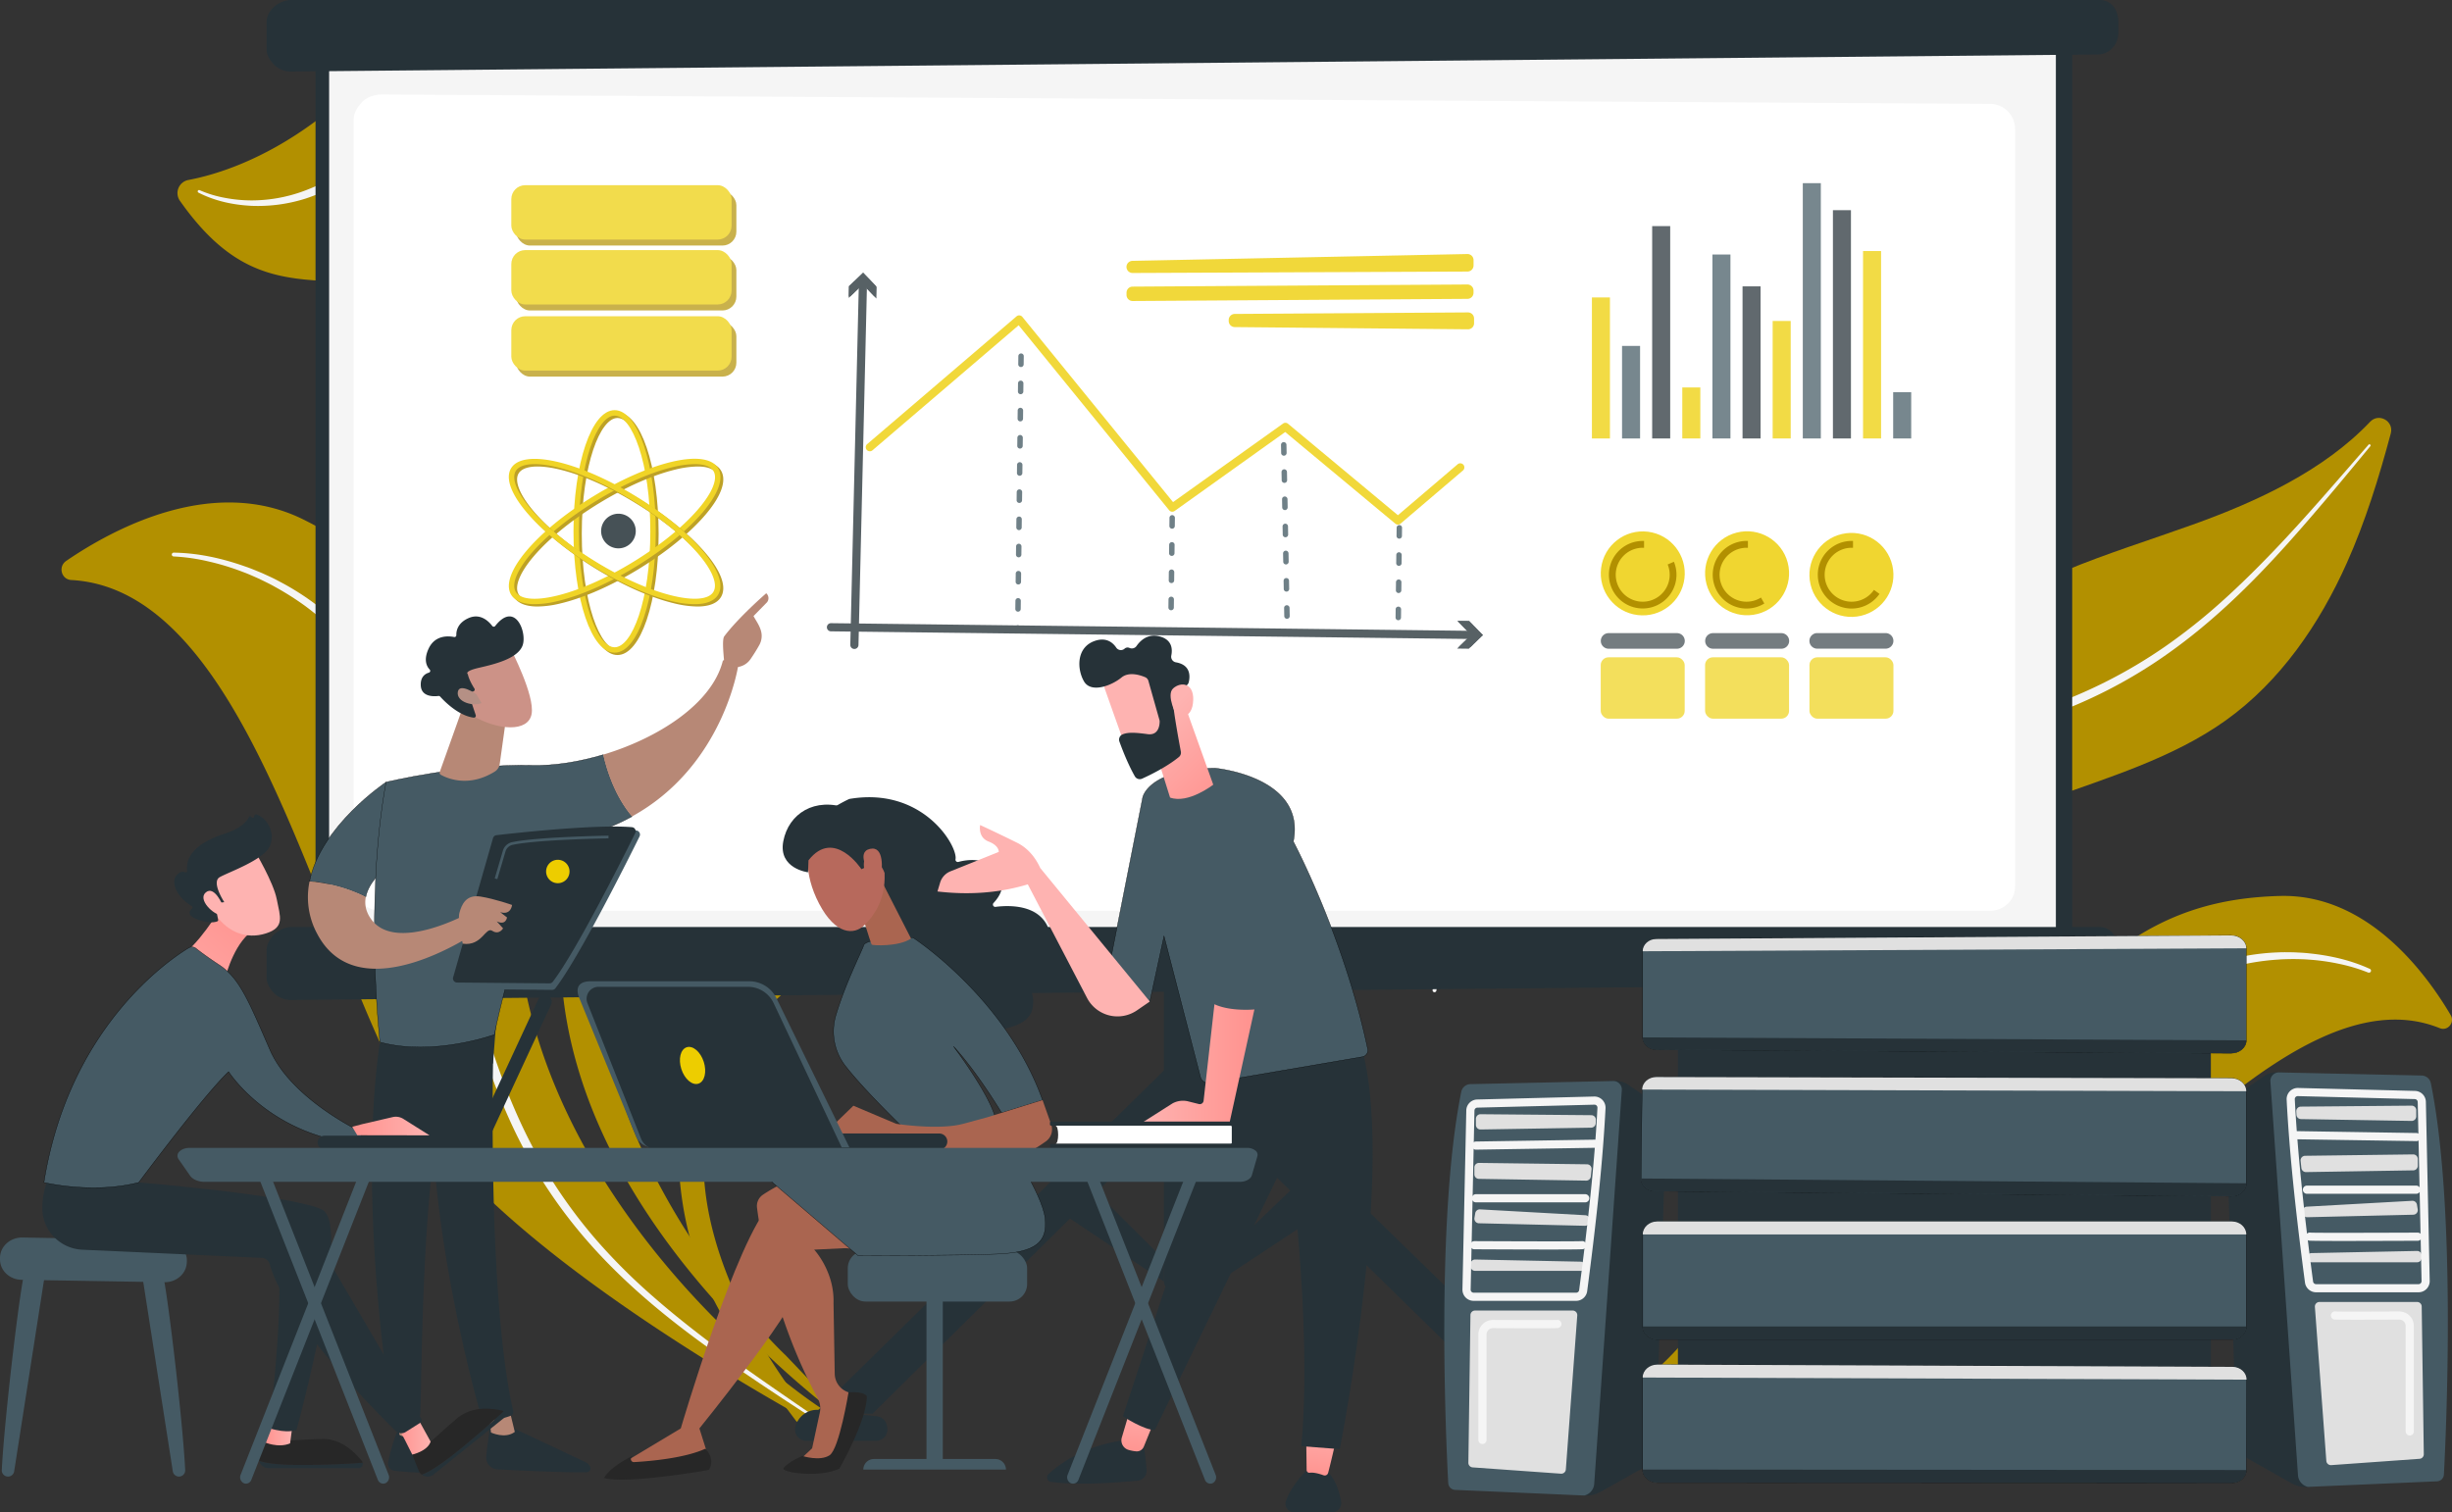 <svg xmlns="http://www.w3.org/2000/svg" xmlns:xlink="http://www.w3.org/1999/xlink" viewBox="0 0 2044.08 1261.02"><rect x="0" y="0" width="2044.08" height="1261.02" fill="#333333" stroke="none"/><defs><style>.cls-1{fill:#263238;}.cls-2{fill:#b29000;}.cls-3{fill:#f5f5f5;}.cls-4{fill:url(#linear-gradient);}.cls-5{fill:#fff;}.cls-6{opacity:0.73;}.cls-12,.cls-7{fill:#edcd00;}.cls-17,.cls-8{fill:#455a64;}.cls-9{opacity:0.77;}.cls-10{clip-path:url(#clip-path);}.cls-11{clip-path:url(#clip-path-2);}.cls-12{opacity:0.81;}.cls-13{opacity:0.64;}.cls-14{opacity:0.85;}.cls-15{opacity:0.7;}.cls-16{fill:#b78876;}.cls-17{stroke:#000;stroke-miterlimit:10;stroke-width:0.25px;}.cls-18{fill:#cc9287;}.cls-19{fill:#b59085;}.cls-20{fill:#272727;}.cls-21{fill:url(#linear-gradient-2);}.cls-22{fill:url(#linear-gradient-3);}.cls-23{fill:url(#linear-gradient-4);}.cls-24{fill:url(#linear-gradient-5);}.cls-25{fill:url(#linear-gradient-6);}.cls-26{fill:url(#linear-gradient-7);}.cls-27{fill:#aa6550;}.cls-28{fill:#b7695c;}.cls-29{fill:url(#linear-gradient-8);}.cls-30{fill:url(#linear-gradient-9);}.cls-31{fill:url(#linear-gradient-10);}.cls-32{fill:url(#linear-gradient-11);}.cls-33{fill:url(#linear-gradient-12);}.cls-34{fill:url(#linear-gradient-13);}.cls-35{fill:url(#linear-gradient-14);}.cls-36{fill:#e0e0e0;}</style><linearGradient id="linear-gradient" x1="1361.48" y1="1151.63" x2="1356.33" y2="1165.05" gradientUnits="userSpaceOnUse"><stop offset="0" stop-color="#a737d5"/><stop offset="1" stop-color="#ef497a"/></linearGradient><clipPath id="clip-path"><polygon class="cls-1" points="707.52 248.41 719.32 237.15 730.58 248.96 730.81 239.17 719.55 227.37 707.75 238.63 707.52 248.41"/></clipPath><clipPath id="clip-path-2"><polygon class="cls-1" points="1214.7 540.82 1226.38 529.43 1214.98 517.76 1224.77 517.88 1236.16 529.55 1224.49 540.94 1214.7 540.82"/></clipPath><linearGradient id="linear-gradient-2" x1="220.44" y1="1195.15" x2="243.8" y2="1195.15" gradientUnits="userSpaceOnUse"><stop offset="0" stop-color="#ff928e"/><stop offset="1" stop-color="#feb3b1"/></linearGradient><linearGradient id="linear-gradient-3" x1="331.09" y1="1197.12" x2="358.98" y2="1197.12" xlink:href="#linear-gradient-2"/><linearGradient id="linear-gradient-4" x1="211.57" y1="754.61" x2="115.57" y2="867.61" xlink:href="#linear-gradient-2"/><linearGradient id="linear-gradient-5" x1="293.64" y1="938.95" x2="358.06" y2="938.95" xlink:href="#linear-gradient-2"/><linearGradient id="linear-gradient-6" x1="1790.39" y1="178.95" x2="1818.39" y2="274.45" gradientTransform="translate(-2035.11 -186.41) rotate(-7.5)" xlink:href="#linear-gradient-2"/><linearGradient id="linear-gradient-7" x1="1767.98" y1="185.53" x2="1795.98" y2="281.03" gradientTransform="translate(-2035.11 -186.41) rotate(-7.5)" xlink:href="#linear-gradient-2"/><linearGradient id="linear-gradient-8" x1="-9406.42" y1="1215.31" x2="-9413.36" y2="1161.04" gradientTransform="matrix(-1, 0, 0, 1, -8461.11, 0)" xlink:href="#linear-gradient-2"/><linearGradient id="linear-gradient-9" x1="-9558.13" y1="1233.91" x2="-9564.89" y2="1181.03" gradientTransform="matrix(-1, 0, 0, 1, -8461.11, 0)" xlink:href="#linear-gradient-2"/><linearGradient id="linear-gradient-10" x1="-9507" y1="886.59" x2="-9412.2" y2="886.59" gradientTransform="matrix(-1, 0, 0, 1, -8461.11, 0)" xlink:href="#linear-gradient-2"/><linearGradient id="linear-gradient-11" x1="915.39" y1="607.74" x2="898.06" y2="677.07" xlink:href="#linear-gradient-2"/><linearGradient id="linear-gradient-12" x1="-9483.38" y1="668.46" x2="-9421.77" y2="605.24" gradientTransform="matrix(-1, 0, 0, 1, -8461.11, 0)" xlink:href="#linear-gradient-2"/><linearGradient id="linear-gradient-13" x1="1029.33" y1="525.51" x2="993.33" y2="552.85" xlink:href="#linear-gradient-2"/><linearGradient id="linear-gradient-14" x1="-9506.53" y1="645.89" x2="-9444.92" y2="582.68" gradientTransform="matrix(-1, 0, 0, 1, -8461.11, 0)" xlink:href="#linear-gradient-2"/></defs><g id="Camada_2" data-name="Camada 2"><g id="Illustration"><path class="cls-2" d="M2033.87,857.34c6.62,2.68,12.78-4.66,9.12-10.89-21-35.64-69.64-101.29-142.32-99.35-99.62,2.65-172.9,47.93-268.36,209.51-92.79,157.06-305,211.59-362.36,213a5.51,5.51,0,0,0-5.29,4.73h0a5.55,5.55,0,0,0,5.67,6.46c40.3-2,252-15,358.85-71.68C1741.39,1049.62,1906.17,805.64,2033.87,857.34Z"/><path class="cls-3" d="M1974.24,811a141.69,141.69,0,0,0-24.33-7.3,176.39,176.39,0,0,0-25.24-3.53c-4.24-.37-8.49-.38-12.73-.48-4.25.1-8.49.08-12.72.46A194.31,194.31,0,0,0,1826,819.45a253.57,253.57,0,0,0-43.2,26.65c-27,20.59-50,46.27-70,73.82-4.9,7-9.64,14.05-14.49,21.17s-9.57,14.41-14.64,21.43l-7.5,10.6-7.73,10.44c-5.09,7-10.57,13.73-15.88,20.57-11,13.44-22.22,26.64-34.28,39.14a469.28,469.28,0,0,1-38.14,35.52,351.62,351.62,0,0,1-89,53.84c-32.08,13.45-65.76,22.36-99.67,28.86s-68.11,11.21-102.26,15.85a1,1,0,0,1-.29-2c34-5.8,68-11.1,101.61-18.42s66.79-16.4,98.09-30.18a357.6,357.6,0,0,0,86.62-53.88,462.77,462.77,0,0,0,37.26-35.12c11.8-12.38,22.84-25.48,33.58-38.8,5.21-6.8,10.59-13.47,15.58-20.44l7.59-10.37,7.36-10.55c5-7,9.59-14.22,14.39-21.33s9.78-14.34,14.78-21.43c20.59-28,44.17-54.15,72.14-75.24s60.44-36.45,95-42.66a188.94,188.94,0,0,1,26.09-2.77c4.37-.25,8.74-.11,13.11-.07,4.37.24,8.74.38,13.07.9,17.38,1.78,34.52,5.64,50.57,13a1.65,1.65,0,0,1-1.32,3Z"/><path class="cls-4" d="M1353.92,1164.12l-1.28-9h1.25c3.34,0,6.74-.23,10.11-.59l4-.43-3.23,2.4c-3.43,2.54-6.51,4.71-9.4,6.63Zm1.24-6.8.44,3c1.5-1,3.06-2.11,4.69-3.29C1358.58,1157.2,1356.86,1157.28,1355.16,1157.32Z"/><path class="cls-2" d="M1975.86,351.67c-38.64,40.71-94,66.45-147.95,85.81-70.52,25.32-145.78,45.47-202.12,94.86C1566.93,583.93,1536.72,661,1520,737.45s-22.15,155.23-42.27,230.87c-19.13,71.93-54.13,143.26-113.59,187.33,50.6-5.41,93.19-46.53,115-93.33,23.23-49.9,28.06-106,36-160.5s20.54-110.82,55.58-153.28c68.77-83.3,196.81-85,284.7-147.8,45.47-32.49,78.22-80.3,101-131.33,15.53-34.77,26.78-71.19,36.63-108C1995.79,351.18,1983.13,344,1975.86,351.67Z"/><path class="cls-2" d="M668.6,1186.77a6.24,6.24,0,0,0,4.41-10c-34.54-43.07-169.79-231-10.73-356.17,180.61-142.16,241.16-172,230.2-304.72C882.5,395,819,336,750.25,306.76c-4.79-2-9.16,3.92-5.74,7.84,29.53,33.75,90.92,116.51,60.74,192.66-39.08,98.62-219,248-236.67,395.94-17.48,146.11,40.4,208.22,94.7,281.19a6,6,0,0,0,5.32,2.38Z"/><path class="cls-2" d="M149.91,167.33a11.13,11.13,0,0,1,7-17.22c21.53-4.06,61.26-15.71,106.22-49.09S417.86.39,540.13,88.38s56.11,344.76-25.81,589.73S655,1130.18,655,1130.18l57.54,60.22S481.84,1032.79,468,814.06,594.13,332.67,439,265.38C290.16,200.78,228.78,279.41,149.91,167.33Z"/><path class="cls-2" d="M59.4,483.65c-8.27-.45-11.13-11.2-4.21-15.93,39.62-27.08,123.06-72.05,198.44-34.18,103.3,51.89,157.94,135.57,178.54,352.31,20,210.67,216,372.55,275.54,402.3a6.41,6.41,0,0,1,3.22,7.59h0a6.45,6.45,0,0,1-9.15,4c-41.33-22-257.23-140-341.51-252.16C271.78,829.75,219,492.3,59.4,483.65Z"/><path class="cls-3" d="M1194.24,825.7c2.59-20.23,9.24-39.47,18.07-57.66,2.13-4.58,4.65-9,7.08-13.41,2.62-4.32,5.15-8.71,8-12.86a222.19,222.19,0,0,1,18.6-24c27.11-30.23,62.06-52.88,99.72-67.58s77.87-22.1,118-25.41c10-.62,20.15-1.13,30.13-1.57s19.91-.57,29.84-1.25l14.91-.87,14.88-1.2c9.93-.7,19.79-2,29.69-3,19.72-2.52,39.39-5.47,58.82-9.62a538.14,538.14,0,0,0,57.43-15.5,414.27,414.27,0,0,0,106-53,488.09,488.09,0,0,0,46.62-37.08c14.82-13.28,29-27.3,42.81-41.68,27.62-28.8,53.52-59.27,79.82-89.37a1,1,0,0,1,1.47,1.24c-12.72,15.42-25.43,30.86-38.39,46.1s-26,30.37-39.63,45.1c-27.1,29.47-56.37,57.29-89.16,80.71a408.42,408.42,0,0,1-107.19,55,546.52,546.52,0,0,1-58.2,16c-19.66,4.3-39.53,7.38-59.45,10-10,1.08-19.94,2.4-30,3.16l-15,1.28-15,1c-10,.74-20,1-30.06,1.42s-19.85.87-29.76,1.45c-39.49,3.1-78.87,10.16-115.76,24.41a293.42,293.42,0,0,0-52.71,26.62A225.87,225.87,0,0,0,1232.15,745c-2.94,4-5.5,8.19-8.17,12.34-2.47,4.27-5,8.49-7.25,12.92a207.77,207.77,0,0,0-11.82,27.17,163.5,163.5,0,0,0-7.5,28.58v.12a1.6,1.6,0,0,1-3.16-.44Z"/><path class="cls-3" d="M144.85,460.82c20.39.29,40.26,4.73,59.32,11.46,4.8,1.6,9.44,3.61,14.13,5.52,4.59,2.12,9.24,4.13,13.68,6.56a219.78,219.78,0,0,1,25.94,15.77c33.09,23.53,59.54,55.71,78.38,91.47S367,666.49,374.84,706c1.75,9.9,3.4,19.89,5,29.76s2.81,19.72,4.61,29.51L386.94,780l2.87,14.64c1.81,9.79,4.18,19.45,6.31,29.17,4.73,19.31,9.87,38.52,16.18,57.36a537.45,537.45,0,0,0,21.88,55.32,414.12,414.12,0,0,0,64.61,99.37,486.8,486.8,0,0,0,42.1,42.15c14.86,13.23,30.39,25.73,46.23,37.84,31.73,24.2,64.92,46.51,97.8,69.25a1,1,0,0,1-1.07,1.59c-16.76-10.9-33.53-21.79-50.13-32.94s-33.12-22.47-49.28-34.31c-32.34-23.6-63.27-49.55-90.24-79.49a408.23,408.23,0,0,1-66.71-100.31,545.46,545.46,0,0,1-22.48-56c-6.49-19.06-11.79-38.46-16.66-58-2.2-9.79-4.64-19.55-6.51-29.41l-3-14.76-2.64-14.81c-1.86-9.87-3.19-19.81-4.79-29.71s-3.1-19.62-4.8-29.41c-7.52-38.88-19-77.22-37.3-112.27A292.31,292.31,0,0,0,297,545.88a238.37,238.37,0,0,0-42.7-40.66,237.29,237.29,0,0,0-25-15.82c-4.27-2.47-8.75-4.54-13.18-6.73-4.52-2-9-4.06-13.65-5.75a205.87,205.87,0,0,0-28.33-8.68A163,163,0,0,0,144.89,464h-.12a1.59,1.59,0,0,1,.08-3.18Z"/><path class="cls-3" d="M166.49,158.61A95,95,0,0,0,187.66,165a119.9,119.9,0,0,0,22,2.11,126.37,126.37,0,0,0,43.22-7.69,152.32,152.32,0,0,0,20.08-9,178.24,178.24,0,0,0,18.58-11.81c2.95-2.2,5.89-4.42,8.74-6.75l8.57-7.25a162.85,162.85,0,0,1,18.86-13.39,230,230,0,0,1,86.1-30.92A172.18,172.18,0,0,1,460.14,80,142.78,142.78,0,0,1,483,85a125.62,125.62,0,0,1,21.63,9.15c3.49,1.81,6.79,3.94,10.1,6,3.2,2.28,6.42,4.53,9.41,7.07a123.2,123.2,0,0,1,16.64,16.53c10.1,11.94,17.88,25.59,23.93,39.76,11.92,28.52,17.26,59,19.37,89.22a450.33,450.33,0,0,1,.84,45.43c-.36,15.13-1.42,30.21-2.9,45.23a896.61,896.61,0,0,1-13.87,89.29,1.4,1.4,0,0,1-2.76-.5c4.45-29.69,8.24-59.46,10.15-89.33.93-14.93,1.67-29.87,1.6-44.8s-.41-29.83-1.79-44.64c-2.71-29.54-8.25-59-19.86-85.93a168.63,168.63,0,0,0-10-19.4,130.41,130.41,0,0,0-12.57-17.66,112.53,112.53,0,0,0-15.34-15.14c-2.74-2.32-5.69-4.36-8.62-6.44-3-1.9-6.05-3.84-9.25-5.48A120.73,120.73,0,0,0,479.84,95a132.84,132.84,0,0,0-21.11-4.71,162.1,162.1,0,0,0-43.56.09,224.56,224.56,0,0,0-82.89,28.4,154,154,0,0,0-18.15,12.28l-8.79,7.1c-3,2.35-6.13,4.62-9.27,6.81a183.43,183.43,0,0,1-19.8,11.74A160.73,160.73,0,0,1,255,165.5a131.25,131.25,0,0,1-45.39,6.13c-15.28-.75-30.44-4-44.15-11a1.14,1.14,0,0,1,1-2.05Z"/><polygon class="cls-1" points="970.31 1050.25 894.3 974.58 869.33 1000.9 970.31 1068.58 970.31 1050.25"/><polygon class="cls-1" points="1015.65 1050.25 1094.59 974.58 1118.1 1000.9 1015.65 1068.58 1015.65 1050.25"/><polygon class="cls-1" points="981.64 927.44 727.41 1178.79 679.03 1178.79 981.64 881.5 981.64 927.44"/><path class="cls-1" d="M739.64,1190.51l-.27-1.6A9.54,9.54,0,0,0,731,1181l-47.79-5.3a18.64,18.64,0,0,0-20.16,14.13,9.33,9.33,0,0,0,1.77,8.05,9.45,9.45,0,0,0,7.5,3.55h57.9a9.45,9.45,0,0,0,7.28-3.29A9.32,9.32,0,0,0,739.64,1190.51Z"/><polygon class="cls-1" points="1008.85 927.44 1265.59 1178.79 1313.98 1178.79 1008.85 881.5 1008.85 927.44"/><path class="cls-1" d="M1253.36,1190.51l.27-1.6A9.56,9.56,0,0,1,1262,1181l47.79-5.3a18.64,18.64,0,0,1,20.16,14.13,9.37,9.37,0,0,1-1.77,8.05,9.47,9.47,0,0,1-7.5,3.55h-57.9a9.47,9.47,0,0,1-7.29-3.29A9.35,9.35,0,0,1,1253.36,1190.51Z"/><path class="cls-1" d="M970.31,773v296.11c0,5.27,8.29,7.66,13.56,7.66h23.25c5.27,0,8.53-2.39,8.53-7.66V773Z"/><rect class="cls-1" x="263.04" y="43.07" width="1464.42" height="759.41"/><rect class="cls-3" x="274.37" y="43.07" width="1439.48" height="739.01"/><path class="cls-1" d="M1750.06,0H242.94c-10.29,0-20.71,8.34-20.71,18.64V41c0,5,3,9.75,6.56,13.25a19.84,19.84,0,0,0,13.81,5.39l1506-14.2c10.23-.1,17.37-8.42,17.37-18.64V18.64C1766,8.34,1760.36,0,1750.06,0Z"/><path class="cls-1" d="M1750.06,773H242.94c-10.29,0-20.71,9.55-20.71,19.84v22.36c0,5,3,9.74,6.56,13.24a19.85,19.85,0,0,0,13.81,5.4l1506-14.21c10.23-.09,17.37-8.41,17.37-18.64v-8.15C1766,782.56,1760.36,773,1750.06,773Z"/><path class="cls-5" d="M1658.93,86.57,318.09,78.75c-5.62,0-12.06,2.18-16,6.14s-7.27,9.36-7.27,15V739c0,11.67,11.57,20.43,23.23,20.43H1658.87c11.67,0,21-8.76,21-20.43V107.69A21.06,21.06,0,0,0,1658.93,86.57Z"/><g class="cls-6"><rect class="cls-7" x="1327.08" y="248.02" width="15.03" height="117.61"/><rect class="cls-8" x="1352.2" y="288.44" width="15.03" height="77.19"/><rect class="cls-1" x="1377.31" y="188.54" width="15.03" height="177.08"/><rect class="cls-7" x="1402.42" y="323.08" width="15.03" height="42.54"/><rect class="cls-8" x="1427.54" y="212.22" width="15.03" height="153.4"/><rect class="cls-1" x="1452.65" y="238.78" width="15.03" height="126.84"/><rect class="cls-7" x="1477.76" y="267.65" width="15.03" height="97.97"/><rect class="cls-8" x="1502.88" y="152.74" width="15.03" height="212.88"/><rect class="cls-1" x="1527.99" y="175.26" width="15.03" height="190.36"/><rect class="cls-7" x="1553.1" y="209.33" width="15.03" height="156.29"/><rect class="cls-8" x="1578.22" y="327.03" width="15.03" height="38.59"/></g><g class="cls-9"><path class="cls-7" d="M944,217.51l279.23-5.69a5.08,5.08,0,0,1,5.18,5.13l0,4.49a5.08,5.08,0,0,1-5.06,5l-279.18,1.19a5.08,5.08,0,0,1-5.1-5.12h0A5.08,5.08,0,0,1,944,217.51Z"/><path class="cls-7" d="M1228.38,244.18v-1.91a5.07,5.07,0,0,0-5.11-5.05L944.11,239a5.08,5.08,0,0,0-5,5.11V246a5.07,5.07,0,0,0,5.11,5l279.15-1.79A5.08,5.08,0,0,0,1228.38,244.18Z"/><path class="cls-7" d="M1024.3,266.77v.85a5.07,5.07,0,0,0,5,5.12l194.42,1.85a5.06,5.06,0,0,0,5.12-5l0-3.95a5.07,5.07,0,0,0-5.11-5.13l-194.45,1.26A5.07,5.07,0,0,0,1024.3,266.77Z"/><path class="cls-7" d="M1165.38,437.46a3.41,3.41,0,0,1-2.17-.79l-91.81-76.42-92.15,65.81a3.4,3.4,0,0,1-4.62-.62L849.18,271.23c-16.9,14.46-109.37,93.6-121.85,104.26a3.4,3.4,0,0,1-4.41-5.18c13.74-11.73,124.49-106.52,124.49-106.52a3.45,3.45,0,0,1,2.52-.8,3.4,3.4,0,0,1,2.33,1.24L977.89,418.67l91.7-65.48a3.39,3.39,0,0,1,4.15.15l91.62,76.27,49.78-42.47a3.4,3.4,0,0,1,4.41,5.18l-52,44.32A3.4,3.4,0,0,1,1165.38,437.46Z"/><path class="cls-8" d="M848.45,527.17h0a2.27,2.27,0,0,1-2.24-2.29v-1.25a2.28,2.28,0,0,1,2.27-2.24h0a2.28,2.28,0,0,1,2.24,2.3l0,1.24A2.26,2.26,0,0,1,848.45,527.17Zm.2-17.11h0a2.27,2.27,0,0,1-2.24-2.29l.09-6.8a2.25,2.25,0,0,1,2.26-2.24h0A2.27,2.27,0,0,1,851,501l-.08,6.8A2.28,2.28,0,0,1,848.65,510.06Zm.27-22.67h0a2.25,2.25,0,0,1-2.24-2.29l.08-6.8a2.26,2.26,0,0,1,2.26-2.24h0a2.26,2.26,0,0,1,2.24,2.29l-.08,6.8A2.26,2.26,0,0,1,848.92,487.39Zm.28-22.66h0a2.27,2.27,0,0,1-2.24-2.3l.08-6.8a2.27,2.27,0,0,1,2.27-2.24h0a2.26,2.26,0,0,1,2.24,2.3l-.08,6.8A2.27,2.27,0,0,1,849.2,464.73Zm.27-22.67h0a2.27,2.27,0,0,1-2.24-2.3l.08-6.8a2.28,2.28,0,0,1,2.27-2.24h0a2.27,2.27,0,0,1,2.23,2.3l-.08,6.8A2.26,2.26,0,0,1,849.47,442.06Zm.27-22.67h0a2.27,2.27,0,0,1-2.24-2.29l.08-6.8a2.27,2.27,0,0,1,4.54.05l-.09,6.8A2.26,2.26,0,0,1,849.74,419.39Zm.27-22.67h0a2.27,2.27,0,0,1-2.24-2.29l.08-6.8a2.28,2.28,0,0,1,2.27-2.24h0a2.27,2.27,0,0,1,2.24,2.29l-.08,6.8A2.27,2.27,0,0,1,850,396.72Zm.27-22.66h0a2.28,2.28,0,0,1-2.24-2.3l.09-6.8a2.36,2.36,0,0,1,2.29-2.24,2.28,2.28,0,0,1,2.24,2.3l-.08,6.8A2.28,2.28,0,0,1,850.28,374.06Zm.27-22.67h0a2.26,2.26,0,0,1-2.24-2.29l.08-6.81a2.2,2.2,0,0,1,2.29-2.24,2.28,2.28,0,0,1,2.24,2.3l-.08,6.8A2.28,2.28,0,0,1,850.55,351.39Zm.27-22.67h0a2.25,2.25,0,0,1-2.24-2.29l.08-6.8a2.27,2.27,0,0,1,2.27-2.24h0a2.25,2.25,0,0,1,2.24,2.29l-.08,6.8A2.27,2.27,0,0,1,850.82,328.72Zm.28-22.67h0a2.26,2.26,0,0,1-2.24-2.29l.08-6.8a2.28,2.28,0,0,1,2.27-2.24h0a2.26,2.26,0,0,1,2.24,2.29l-.08,6.8A2.26,2.26,0,0,1,851.1,306.05Z"/><path class="cls-8" d="M976.27,508.87h0a2.27,2.27,0,0,1-2.24-2.29l.08-6.8a2.23,2.23,0,0,1,2.29-2.24,2.26,2.26,0,0,1,2.24,2.29l-.08,6.8A2.27,2.27,0,0,1,976.27,508.87Zm.27-22.67h0a2.26,2.26,0,0,1-2.24-2.29l.08-6.8a2.31,2.31,0,0,1,2.29-2.24,2.25,2.25,0,0,1,2.24,2.29l-.08,6.8A2.26,2.26,0,0,1,976.54,486.2Zm.28-22.66h0a2.28,2.28,0,0,1-2.24-2.3l.08-6.8a2.27,2.27,0,1,1,4.53.06l-.08,6.79A2.26,2.26,0,0,1,976.82,463.54Zm.27-22.67h0a2.28,2.28,0,0,1-2.24-2.3l.08-6.8a2.28,2.28,0,0,1,2.27-2.24h0a2.28,2.28,0,0,1,2.24,2.3l-.08,6.8A2.28,2.28,0,0,1,977.09,440.87Z"/><path class="cls-8" d="M1072.89,516a2.28,2.28,0,0,1-2.27-2.23l-.13-6.8a2.27,2.27,0,0,1,2.23-2.31,2.32,2.32,0,0,1,2.31,2.23l.13,6.8a2.28,2.28,0,0,1-2.23,2.31Zm-.43-22.67a2.26,2.26,0,0,1-2.27-2.22l-.13-6.8a2.27,2.27,0,0,1,2.22-2.31,2.24,2.24,0,0,1,2.31,2.22l.13,6.8a2.26,2.26,0,0,1-2.22,2.31Zm-.44-22.66a2.26,2.26,0,0,1-2.26-2.23l-.13-6.8a2.27,2.27,0,1,1,4.53-.08l.13,6.8a2.27,2.27,0,0,1-2.22,2.31Zm-.43-22.67a2.26,2.26,0,0,1-2.26-2.22l-.13-6.8a2.26,2.26,0,0,1,2.22-2.31,2.29,2.29,0,0,1,2.31,2.22l.13,6.8a2.27,2.27,0,0,1-2.22,2.31Zm-.43-22.66a2.26,2.26,0,0,1-2.26-2.23l-.13-6.8A2.27,2.27,0,0,1,1071,414a2.29,2.29,0,0,1,2.31,2.23l.13,6.8a2.27,2.27,0,0,1-2.22,2.31Zm-.43-22.67a2.28,2.28,0,0,1-2.27-2.22l-.13-6.8a2.27,2.27,0,0,1,4.54-.09l.13,6.8a2.27,2.27,0,0,1-2.23,2.31ZM1070.3,380a2.28,2.28,0,0,1-2.27-2.23l-.13-6.8a2.27,2.27,0,1,1,4.54-.08l.13,6.8a2.28,2.28,0,0,1-2.23,2.31Z"/><path class="cls-8" d="M1165.63,517.18h0a2.27,2.27,0,0,1-2.24-2.29l.08-6.8a2.2,2.2,0,0,1,2.3-2.24,2.27,2.27,0,0,1,2.24,2.29l-.08,6.8A2.28,2.28,0,0,1,1165.63,517.18Zm.27-22.67h0a2.27,2.27,0,0,1-2.24-2.29l.09-6.8a2.32,2.32,0,0,1,2.29-2.24,2.27,2.27,0,0,1,2.24,2.29l-.08,6.81A2.27,2.27,0,0,1,1165.9,494.51Zm.27-22.66h0a2.26,2.26,0,0,1-2.24-2.3l.08-6.8a2.26,2.26,0,0,1,2.26-2.24h0a2.27,2.27,0,0,1,2.24,2.3l-.08,6.8A2.27,2.27,0,0,1,1166.17,471.85Zm.28-22.67h0a2.26,2.26,0,0,1-2.24-2.29l.08-6.81a2.26,2.26,0,0,1,2.27-2.23h0a2.25,2.25,0,0,1,2.24,2.29l-.08,6.8A2.27,2.27,0,0,1,1166.45,449.18Z"/><path class="cls-1" d="M712.24,541.14h-.08a3.39,3.39,0,0,1-3.32-3.48L716,235.06a3.45,3.45,0,0,1,3.48-3.32,3.41,3.41,0,0,1,3.32,3.48l-7.14,302.6A3.39,3.39,0,0,1,712.24,541.14Z"/><polygon class="cls-1" points="707.52 248.41 719.32 237.15 730.58 248.96 730.81 239.17 719.55 227.37 707.75 238.63 707.52 248.41"/><g class="cls-10"><polygon class="cls-1" points="712.54 226.69 712.28 247.09 707.35 247.09 707.35 226.69 712.54 226.69"/><polygon class="cls-1" points="712.61 226.69 712.35 247.09 712.28 247.09 712.54 226.69 712.61 226.69"/><polygon class="cls-1" points="712.68 226.69 712.42 247.09 712.35 247.09 712.61 226.69 712.68 226.69"/><polygon class="cls-1" points="712.75 226.69 712.49 247.09 712.42 247.09 712.68 226.69 712.75 226.69"/><polygon class="cls-1" points="712.81 226.69 712.56 247.09 712.49 247.09 712.75 226.69 712.81 226.69"/><polygon class="cls-1" points="712.88 226.69 712.63 247.09 712.56 247.09 712.81 226.69 712.88 226.69"/><polygon class="cls-1" points="712.95 226.69 712.69 247.09 712.63 247.09 712.88 226.69 712.95 226.69"/><polygon class="cls-1" points="713.02 226.69 712.76 247.09 712.69 247.09 712.95 226.69 713.02 226.69"/><polygon class="cls-1" points="713.09 226.69 712.83 247.09 712.76 247.09 713.02 226.69 713.09 226.69"/><polygon class="cls-1" points="713.16 226.69 712.9 247.09 712.83 247.09 713.09 226.69 713.16 226.69"/><polygon class="cls-1" points="713.23 226.69 712.97 247.09 712.9 247.09 713.16 226.69 713.23 226.69"/><polygon class="cls-1" points="713.29 226.69 713.04 247.09 712.97 247.09 713.23 226.69 713.29 226.69"/><polygon class="cls-1" points="713.36 226.69 713.11 247.09 713.04 247.09 713.29 226.69 713.36 226.69"/><polygon class="cls-1" points="713.43 226.69 713.17 247.09 713.11 247.09 713.36 226.69 713.43 226.69"/><polygon class="cls-1" points="713.5 226.69 713.24 247.09 713.17 247.09 713.43 226.69 713.5 226.69"/><polygon class="cls-1" points="713.57 226.69 713.31 247.09 713.24 247.09 713.5 226.69 713.57 226.69"/><polygon class="cls-1" points="713.64 226.69 713.38 247.09 713.31 247.09 713.57 226.69 713.64 226.69"/><polygon class="cls-1" points="713.71 226.69 713.45 247.09 713.38 247.09 713.64 226.69 713.71 226.69"/><polygon class="cls-1" points="713.77 226.69 713.52 247.09 713.45 247.09 713.71 226.69 713.77 226.69"/><polygon class="cls-1" points="713.84 226.69 713.58 247.09 713.52 247.09 713.77 226.69 713.84 226.69"/><polygon class="cls-1" points="713.91 226.69 713.65 247.09 713.58 247.09 713.84 226.69 713.91 226.69"/><polygon class="cls-1" points="713.98 226.69 713.72 247.09 713.65 247.09 713.91 226.69 713.98 226.69"/><polygon class="cls-1" points="714.05 226.69 713.79 247.09 713.72 247.09 713.98 226.69 714.05 226.69"/><polygon class="cls-1" points="714.12 226.69 713.86 247.09 713.79 247.09 714.05 226.69 714.12 226.69"/><polygon class="cls-1" points="714.18 226.69 713.93 247.09 713.86 247.09 714.12 226.69 714.18 226.69"/><polygon class="cls-1" points="714.25 226.69 714 247.09 713.93 247.09 714.18 226.69 714.25 226.69"/><polygon class="cls-1" points="714.32 226.69 714.06 247.09 714 247.09 714.25 226.69 714.32 226.69"/><polygon class="cls-1" points="714.39 226.69 714.13 247.09 714.06 247.09 714.32 226.69 714.39 226.69"/><polygon class="cls-1" points="714.46 226.69 714.2 247.09 714.13 247.09 714.39 226.69 714.46 226.69"/><polygon class="cls-1" points="714.53 226.69 714.27 247.09 714.2 247.09 714.46 226.69 714.53 226.69"/><polygon class="cls-1" points="714.6 226.69 714.34 247.09 714.27 247.09 714.53 226.69 714.6 226.69"/><polygon class="cls-1" points="714.66 226.69 714.41 247.09 714.34 247.09 714.6 226.69 714.66 226.69"/><polygon class="cls-1" points="714.73 226.69 714.48 247.09 714.41 247.09 714.66 226.69 714.73 226.69"/><polygon class="cls-1" points="714.8 226.69 714.54 247.09 714.48 247.09 714.73 226.69 714.8 226.69"/><polygon class="cls-1" points="714.87 226.69 714.61 247.09 714.54 247.09 714.8 226.69 714.87 226.69"/><polygon class="cls-1" points="714.94 226.69 714.68 247.09 714.61 247.09 714.87 226.69 714.94 226.69"/><polygon class="cls-1" points="715.01 226.69 714.75 247.09 714.68 247.09 714.94 226.69 715.01 226.69"/><polygon class="cls-1" points="715.08 226.69 714.82 247.09 714.75 247.09 715.01 226.69 715.08 226.69"/><polygon class="cls-1" points="715.14 226.69 714.89 247.09 714.82 247.09 715.08 226.69 715.14 226.69"/><polygon class="cls-1" points="715.21 226.69 714.95 247.09 714.89 247.09 715.14 226.69 715.21 226.69"/><polygon class="cls-1" points="715.28 226.69 715.02 247.09 714.95 247.09 715.21 226.69 715.28 226.69"/><polygon class="cls-1" points="715.35 226.69 715.09 247.09 715.02 247.09 715.28 226.69 715.35 226.69"/><polygon class="cls-1" points="715.42 226.69 715.16 247.09 715.09 247.09 715.35 226.69 715.42 226.69"/><polygon class="cls-1" points="715.49 226.69 715.23 247.09 715.16 247.09 715.42 226.69 715.49 226.69"/><polygon class="cls-1" points="715.55 226.69 715.3 247.09 715.23 247.09 715.49 226.69 715.55 226.69"/><polygon class="cls-1" points="715.62 226.69 715.37 247.09 715.3 247.09 715.55 226.69 715.62 226.69"/><polygon class="cls-1" points="715.69 226.69 715.43 247.09 715.37 247.09 715.62 226.69 715.69 226.69"/><polygon class="cls-1" points="715.76 226.69 715.5 247.09 715.43 247.09 715.69 226.69 715.76 226.69"/><polygon class="cls-1" points="715.83 226.69 715.57 247.09 715.5 247.09 715.76 226.69 715.83 226.69"/><polygon class="cls-1" points="715.9 226.69 715.64 247.09 715.57 247.09 715.83 226.69 715.9 226.69"/><polygon class="cls-1" points="715.97 226.69 715.71 247.09 715.64 247.09 715.9 226.69 715.97 226.69"/><polygon class="cls-1" points="716.03 226.69 715.78 247.09 715.71 247.09 715.97 226.69 716.03 226.69"/><polygon class="cls-1" points="716.1 226.69 715.85 247.09 715.78 247.09 716.03 226.69 716.1 226.69"/><polygon class="cls-1" points="716.17 226.69 715.91 247.09 715.85 247.09 716.1 226.69 716.17 226.69"/><polygon class="cls-1" points="716.24 226.69 715.98 247.09 715.91 247.09 716.17 226.69 716.24 226.69"/><polygon class="cls-1" points="716.31 226.69 716.05 247.09 715.98 247.09 716.24 226.69 716.31 226.69"/><polygon class="cls-1" points="716.38 226.69 716.12 247.09 716.05 247.09 716.31 226.69 716.38 226.69"/><polygon class="cls-1" points="716.45 226.69 716.19 247.09 716.12 247.09 716.38 226.69 716.45 226.69"/><polygon class="cls-1" points="716.51 226.69 716.26 247.09 716.19 247.09 716.45 226.69 716.51 226.69"/><polygon class="cls-1" points="716.58 226.69 716.32 247.09 716.26 247.09 716.51 226.69 716.58 226.69"/><polygon class="cls-1" points="716.65 226.69 716.39 247.09 716.32 247.09 716.58 226.69 716.65 226.69"/><polygon class="cls-1" points="716.72 226.69 716.46 247.09 716.39 247.09 716.65 226.69 716.72 226.69"/><polygon class="cls-1" points="716.79 226.69 716.53 247.09 716.46 247.09 716.72 226.69 716.79 226.69"/><polygon class="cls-1" points="716.86 226.69 716.6 247.09 716.53 247.09 716.79 226.69 716.86 226.69"/><polygon class="cls-1" points="716.92 226.69 716.67 247.09 716.6 247.09 716.86 226.69 716.92 226.69"/><polygon class="cls-1" points="716.99 226.69 716.74 247.09 716.67 247.09 716.92 226.69 716.99 226.69"/><polygon class="cls-1" points="717.06 226.69 716.8 247.09 716.74 247.09 716.99 226.69 717.06 226.69"/><polygon class="cls-1" points="717.13 226.69 716.87 247.09 716.8 247.09 717.06 226.69 717.13 226.69"/><polygon class="cls-1" points="717.2 226.69 716.94 247.09 716.87 247.09 717.13 226.69 717.2 226.69"/><polygon class="cls-1" points="717.27 226.69 717.01 247.09 716.94 247.09 717.2 226.69 717.27 226.69"/><polygon class="cls-1" points="717.34 226.69 717.08 247.09 717.01 247.09 717.27 226.69 717.34 226.69"/><polygon class="cls-1" points="717.4 226.69 717.15 247.09 717.08 247.09 717.34 226.69 717.4 226.69"/><polygon class="cls-1" points="717.47 226.69 717.22 247.09 717.15 247.09 717.4 226.69 717.47 226.69"/><polygon class="cls-1" points="717.54 226.69 717.28 247.09 717.22 247.09 717.47 226.69 717.54 226.69"/><polygon class="cls-1" points="717.61 226.69 717.35 247.09 717.28 247.09 717.54 226.69 717.61 226.69"/><polygon class="cls-1" points="717.68 226.69 717.42 247.09 717.35 247.09 717.61 226.69 717.68 226.69"/><polygon class="cls-1" points="717.75 226.69 717.49 247.09 717.42 247.09 717.68 226.69 717.75 226.69"/><polygon class="cls-1" points="717.82 226.69 717.56 247.09 717.49 247.09 717.75 226.69 717.82 226.69"/><polygon class="cls-1" points="717.88 226.69 717.63 247.09 717.56 247.09 717.82 226.69 717.88 226.69"/><polygon class="cls-1" points="717.95 226.69 717.7 247.09 717.63 247.09 717.88 226.69 717.95 226.69"/><polygon class="cls-1" points="718.02 226.69 717.76 247.09 717.7 247.09 717.95 226.69 718.02 226.69"/><polygon class="cls-1" points="718.09 226.69 717.83 247.09 717.76 247.09 718.02 226.69 718.09 226.69"/><polygon class="cls-1" points="718.16 226.69 717.9 247.09 717.83 247.09 718.09 226.69 718.16 226.69"/><polygon class="cls-1" points="718.23 226.69 717.97 247.09 717.9 247.09 718.16 226.69 718.23 226.69"/><polygon class="cls-1" points="718.29 226.69 718.04 247.09 717.97 247.09 718.23 226.69 718.29 226.69"/><polygon class="cls-1" points="718.36 226.69 718.11 247.09 718.04 247.09 718.29 226.69 718.36 226.69"/><polygon class="cls-1" points="718.43 226.69 718.17 247.09 718.11 247.09 718.36 226.69 718.43 226.69"/><polygon class="cls-1" points="718.5 226.69 718.24 247.09 718.17 247.09 718.43 226.69 718.5 226.69"/><polygon class="cls-1" points="718.57 226.69 718.31 247.09 718.24 247.09 718.5 226.69 718.57 226.69"/><polygon class="cls-1" points="718.64 226.69 718.38 247.09 718.31 247.09 718.57 226.69 718.64 226.69"/><polygon class="cls-1" points="718.71 226.69 718.45 247.09 718.38 247.09 718.64 226.69 718.71 226.69"/><polygon class="cls-1" points="718.77 226.69 718.52 247.09 718.45 247.09 718.71 226.69 718.77 226.69"/><polygon class="cls-1" points="718.84 226.69 718.59 247.09 718.52 247.09 718.77 226.69 718.84 226.69"/><polygon class="cls-1" points="718.91 226.69 718.65 247.09 718.59 247.09 718.84 226.69 718.91 226.69"/><polygon class="cls-1" points="718.98 226.69 718.72 247.09 718.65 247.09 718.91 226.69 718.98 226.69"/><polygon class="cls-1" points="719.05 226.69 718.79 247.09 718.72 247.09 718.98 226.69 719.05 226.69"/><polygon class="cls-1" points="719.12 226.69 718.86 247.09 718.79 247.09 719.05 226.69 719.12 226.69"/><polygon class="cls-1" points="719.18 226.69 718.93 247.09 718.86 247.09 719.12 226.69 719.18 226.69"/><polygon class="cls-1" points="719.25 226.69 719 247.09 718.93 247.09 719.18 226.69 719.25 226.69"/><polygon class="cls-1" points="719.32 226.69 719.07 247.09 719 247.09 719.25 226.69 719.32 226.69"/><polygon class="cls-1" points="719.39 226.69 719.13 247.09 719.07 247.09 719.32 226.69 719.39 226.69"/><polygon class="cls-1" points="719.46 226.69 719.2 247.09 719.13 247.09 719.39 226.69 719.46 226.69"/><polygon class="cls-1" points="719.53 226.69 719.27 247.09 719.2 247.09 719.46 226.69 719.53 226.69"/><polygon class="cls-1" points="719.6 226.69 719.34 247.09 719.27 247.09 719.53 226.69 719.6 226.69"/><polygon class="cls-1" points="719.66 226.69 719.41 247.09 719.34 247.09 719.6 226.69 719.66 226.69"/><polygon class="cls-1" points="719.73 226.69 719.48 247.09 719.41 247.09 719.66 226.69 719.73 226.69"/><polygon class="cls-1" points="719.8 226.69 719.54 247.09 719.48 247.09 719.73 226.69 719.8 226.69"/><polygon class="cls-1" points="719.87 226.69 719.61 247.09 719.54 247.09 719.8 226.69 719.87 226.69"/><polygon class="cls-1" points="719.94 226.69 719.68 247.09 719.61 247.09 719.87 226.69 719.94 226.69"/><polygon class="cls-1" points="720.01 226.69 719.75 247.09 719.68 247.09 719.94 226.69 720.01 226.69"/><polygon class="cls-1" points="720.08 226.69 719.82 247.09 719.75 247.09 720.01 226.69 720.08 226.69"/><polygon class="cls-1" points="720.14 226.69 719.89 247.09 719.82 247.09 720.08 226.69 720.14 226.69"/><polygon class="cls-1" points="720.21 226.69 719.96 247.09 719.89 247.09 720.14 226.69 720.21 226.69"/><polygon class="cls-1" points="720.28 226.69 720.02 247.09 719.96 247.09 720.21 226.69 720.28 226.69"/><polygon class="cls-1" points="720.35 226.69 720.09 247.09 720.02 247.09 720.28 226.69 720.35 226.69"/><polygon class="cls-1" points="720.42 226.69 720.16 247.09 720.09 247.09 720.35 226.69 720.42 226.69"/><polygon class="cls-1" points="720.49 226.69 720.23 247.09 720.16 247.09 720.42 226.69 720.49 226.69"/><polygon class="cls-1" points="720.56 226.69 720.3 247.09 720.23 247.09 720.49 226.69 720.56 226.69"/><polygon class="cls-1" points="720.62 226.69 720.37 247.09 720.3 247.09 720.56 226.69 720.62 226.69"/><polygon class="cls-1" points="720.69 226.69 720.43 247.09 720.37 247.09 720.62 226.69 720.69 226.69"/><polygon class="cls-1" points="720.76 226.69 720.5 247.09 720.43 247.09 720.69 226.69 720.76 226.69"/><polygon class="cls-1" points="720.83 226.69 720.57 247.09 720.5 247.09 720.76 226.69 720.83 226.69"/><polygon class="cls-1" points="720.9 226.69 720.64 247.09 720.57 247.09 720.83 226.69 720.9 226.69"/><polygon class="cls-1" points="720.97 226.69 720.71 247.09 720.64 247.09 720.9 226.69 720.97 226.69"/><polygon class="cls-1" points="721.03 226.69 720.78 247.09 720.71 247.09 720.97 226.69 721.03 226.69"/><polygon class="cls-1" points="721.1 226.69 720.85 247.09 720.78 247.09 721.03 226.69 721.1 226.69"/><polygon class="cls-1" points="721.17 226.69 720.91 247.09 720.85 247.09 721.1 226.69 721.17 226.69"/><polygon class="cls-1" points="721.24 226.69 720.98 247.09 720.91 247.09 721.17 226.69 721.24 226.69"/><polygon class="cls-1" points="721.31 226.69 721.05 247.09 720.98 247.09 721.24 226.69 721.31 226.69"/><polygon class="cls-1" points="721.38 226.69 721.12 247.09 721.05 247.09 721.31 226.69 721.38 226.69"/><polygon class="cls-1" points="721.45 226.69 721.19 247.09 721.12 247.09 721.38 226.69 721.45 226.69"/><polygon class="cls-1" points="721.51 226.69 721.26 247.09 721.19 247.09 721.45 226.69 721.51 226.69"/><polygon class="cls-1" points="721.58 226.69 721.33 247.09 721.26 247.09 721.51 226.69 721.58 226.69"/><polygon class="cls-1" points="721.65 226.69 721.39 247.09 721.33 247.09 721.58 226.69 721.65 226.69"/><polygon class="cls-1" points="721.72 226.69 721.46 247.09 721.39 247.09 721.65 226.69 721.72 226.69"/><polygon class="cls-1" points="721.79 226.69 721.53 247.09 721.46 247.09 721.72 226.69 721.79 226.69"/><polygon class="cls-1" points="721.86 226.69 721.6 247.09 721.53 247.09 721.79 226.69 721.86 226.69"/><polygon class="cls-1" points="721.93 226.69 721.67 247.09 721.6 247.09 721.86 226.69 721.93 226.69"/><polygon class="cls-1" points="721.99 226.69 721.74 247.09 721.67 247.09 721.93 226.69 721.99 226.69"/><polygon class="cls-1" points="722.06 226.69 721.8 247.09 721.74 247.09 721.99 226.69 722.06 226.69"/><polygon class="cls-1" points="722.13 226.69 721.87 247.09 721.8 247.09 722.06 226.69 722.13 226.69"/><polygon class="cls-1" points="722.2 226.69 721.94 247.09 721.87 247.09 722.13 226.69 722.2 226.69"/><polygon class="cls-1" points="722.27 226.69 722.01 247.09 721.94 247.09 722.2 226.69 722.27 226.69"/><polygon class="cls-1" points="722.34 226.69 722.08 247.09 722.01 247.09 722.27 226.69 722.34 226.69"/><polygon class="cls-1" points="722.4 226.69 722.15 247.09 722.08 247.09 722.34 226.69 722.4 226.69"/><polygon class="cls-1" points="722.47 226.69 722.22 247.09 722.15 247.09 722.4 226.69 722.47 226.69"/><polygon class="cls-1" points="722.54 226.69 722.28 247.09 722.22 247.09 722.47 226.69 722.54 226.69"/><polygon class="cls-1" points="722.61 226.69 722.35 247.09 722.28 247.09 722.54 226.69 722.61 226.69"/><polygon class="cls-1" points="722.68 226.69 722.42 247.09 722.35 247.09 722.61 226.69 722.68 226.69"/><polygon class="cls-1" points="722.75 226.69 722.49 247.09 722.42 247.09 722.68 226.69 722.75 226.69"/><polygon class="cls-1" points="722.82 226.69 722.56 247.09 722.49 247.09 722.75 226.69 722.82 226.69"/><polygon class="cls-1" points="722.88 226.69 722.63 247.09 722.56 247.09 722.82 226.69 722.88 226.69"/><polygon class="cls-1" points="722.95 226.69 722.7 247.09 722.63 247.09 722.88 226.69 722.95 226.69"/><polygon class="cls-1" points="722.7 247.09 722.95 226.69 730.02 226.69 730.02 247.09 722.7 247.09"/></g><path class="cls-1" d="M1228.39,532.85h0l-535.7-6.41a3.4,3.4,0,1,1,.08-6.8l535.7,6.41a3.4,3.4,0,0,1,0,6.8Z"/><polygon class="cls-1" points="1214.7 540.82 1226.38 529.43 1214.98 517.76 1224.77 517.88 1236.16 529.55 1224.49 540.94 1214.7 540.82"/><g class="cls-11"><polygon class="cls-1" points="1217.98 516.85 1217.7 539.52 1215.14 539.52 1215.14 516.85 1217.98 516.85"/><polygon class="cls-1" points="1221.6 516.85 1221.32 539.52 1217.7 539.52 1217.98 516.85 1221.6 516.85"/><polygon class="cls-1" points="1225.22 516.85 1224.94 539.52 1221.32 539.52 1221.6 516.85 1225.22 516.85"/><polygon class="cls-1" points="1228.84 516.85 1228.56 539.52 1224.94 539.52 1225.22 516.85 1228.84 516.85"/><polygon class="cls-1" points="1232.46 516.85 1232.18 539.52 1228.56 539.52 1228.84 516.85 1232.46 516.85"/><polygon class="cls-1" points="1236.08 516.85 1235.8 539.52 1232.18 539.52 1232.46 516.85 1236.08 516.85"/><polygon class="cls-1" points="1235.8 539.52 1236.08 516.85 1235.54 516.85 1235.54 539.52 1235.8 539.52"/></g></g><circle class="cls-12" cx="1369.43" cy="478.1" r="35.01" transform="translate(727.59 1778.85) rotate(-82.98)"/><circle class="cls-12" cx="1456.43" cy="478.1" r="35.01" transform="translate(-73.36 380.62) rotate(-14.53)"/><circle class="cls-12" cx="1543.43" cy="479.25" r="35.01" transform="translate(-68.44 362.15) rotate(-13.09)"/><path class="cls-2" d="M1390.23,470.7a22.49,22.49,0,1,1-20.8-13.94c.38,0,.76,0,1.13,0v-5.7c-.37,0-.75,0-1.13,0a28.16,28.16,0,1,0,26,17.37Z"/><path class="cls-2" d="M1468,498.27a22.49,22.49,0,1,1-12-41.51c.38,0,.76,0,1.13,0v-5.7c-.37,0-.75,0-1.13,0a28.19,28.19,0,1,0,14.81,52.17Z"/><path class="cls-2" d="M1562.2,491.89a22.49,22.49,0,1,1-18.6-35.13q.57,0,1.14,0v-5.7l-1.14,0a28.19,28.19,0,1,0,23.21,44.17Z"/><g class="cls-13"><path class="cls-1" d="M1398,527.94h-57a6.48,6.48,0,1,0,0,13h57a6.48,6.48,0,1,0,0-13Z"/><path class="cls-1" d="M1485,527.94h-57a6.48,6.48,0,1,0,0,13h57a6.48,6.48,0,1,0,0-13Z"/><path class="cls-1" d="M1514.91,540.9h57a6.48,6.48,0,1,0,0-13h-57a6.48,6.48,0,0,0,0,13Z"/><rect class="cls-7" x="1334.42" y="548.11" width="70.01" height="51.15" rx="6.48"/><rect class="cls-7" x="1421.42" y="548.11" width="70.01" height="51.15" rx="6.48"/><rect class="cls-7" x="1508.43" y="548.11" width="70.01" height="51.15" rx="6.48"/></g><g class="cls-14"><path class="cls-2" d="M514.75,546.21c-19.23,0-34.29-44.41-34.29-101.11S495.52,344,514.75,344s34.3,44.42,34.3,101.11S534,546.21,514.75,546.21Zm0-197.68c-14.37,0-29.76,38.8-29.76,96.57s15.39,96.58,29.76,96.58,29.76-38.81,29.76-96.58S529.13,348.53,514.75,348.53Z"/><path class="cls-7" d="M512.37,544.26c-19.23,0-34.29-44.41-34.29-101.11S493.14,342,512.37,342s34.3,44.42,34.3,101.11S531.6,544.26,512.37,544.26Zm0-197.68c-14.37,0-29.76,38.8-29.76,96.57s15.39,96.58,29.76,96.58,29.76-38.81,29.76-96.58S526.74,346.58,512.37,346.58Z"/><path class="cls-2" d="M448.11,505.75c-9.66,0-16.41-2.65-19.6-7.86-10-16.4,20-52.44,68.34-82C519.57,402,542.71,391.74,562,387.1c20.12-4.84,34-3,39,5.22s.38,21.37-13.08,37.09c-12.91,15.08-32.54,31-55.25,44.94s-45.86,24.12-65.17,28.76A84.11,84.11,0,0,1,448.11,505.75ZM581.54,389a81,81,0,0,0-18.47,2.54c-18.85,4.54-41.53,14.56-63.85,28.22-49.28,30.16-74.34,63.54-66.84,75.8,3.86,6.3,16.27,7.46,34.05,3.18,18.86-4.53,41.54-14.55,63.86-28.21s41.56-29.3,54.18-44c11.9-13.9,16.51-25.48,12.65-31.78C594.8,390.89,589.38,389,581.54,389Z"/><path class="cls-7" d="M445.73,503.8c-9.66,0-16.41-2.65-19.6-7.86-10-16.4,20-52.44,68.34-82,22.71-13.9,45.85-24.11,65.16-28.75,20.12-4.84,34-3,39,5.22s.37,21.37-13.08,37.08C572.61,442.54,553,458.5,530.27,472.4s-45.85,24.12-65.16,28.76A84.11,84.11,0,0,1,445.73,503.8ZM579.16,387a81,81,0,0,0-18.47,2.54c-18.86,4.54-41.53,14.56-63.86,28.22-49.27,30.16-74.33,63.54-66.83,75.8,3.85,6.3,16.27,7.46,34.05,3.18,18.86-4.53,41.54-14.55,63.86-28.21s41.56-29.3,54.17-44c11.9-13.9,16.52-25.48,12.66-31.78C592.42,388.94,587,387,579.16,387Z"/><path class="cls-2" d="M581.4,505.75A84.19,84.19,0,0,1,562,503.11c-19.3-4.64-42.44-14.85-65.16-28.76-48.36-29.6-78.37-65.63-68.34-82s55.79-6.06,104.15,23.53h0c22.71,13.91,42.34,29.87,55.25,44.95,13.46,15.71,18.1,28.89,13.08,37.09C597.8,503.1,591.05,505.75,581.4,505.75ZM448.08,389c-7.92,0-13.39,1.94-15.7,5.7-7.5,12.26,17.56,45.65,66.84,75.81,22.32,13.66,45,23.68,63.85,28.21,17.79,4.28,30.2,3.12,34-3.18s-.75-17.88-12.65-31.77c-12.62-14.73-31.86-30.37-54.18-44h0C496.16,398.83,465.93,389,448.08,389Z"/><path class="cls-7" d="M579,503.8a84.19,84.19,0,0,1-19.39-2.64c-19.31-4.64-42.45-14.85-65.16-28.76-48.36-29.6-78.38-65.63-68.34-82s55.79-6.07,104.14,23.53h0c22.72,13.91,42.34,29.87,55.26,45,13.45,15.71,18.1,28.89,13.08,37.09C595.42,501.15,588.67,503.8,579,503.8ZM445.7,387c-7.92,0-13.39,1.94-15.7,5.7-7.5,12.26,17.56,45.65,66.83,75.81,22.33,13.66,45,23.68,63.86,28.21,17.79,4.28,30.2,3.12,34-3.18s-.76-17.88-12.66-31.77c-12.61-14.73-31.85-30.37-54.17-44h0C493.77,396.88,463.54,387,445.7,387Z"/><path class="cls-1" d="M530,442.8a14.44,14.44,0,1,1-14.44-14.43A14.45,14.45,0,0,1,530,442.8Z"/></g><g class="cls-15"><rect class="cls-2" x="430.25" y="159.42" width="183.62" height="45.34" rx="11.6"/><rect class="cls-7" x="426.25" y="154.42" width="183.62" height="45.34" rx="11.6"/><rect class="cls-2" x="430.25" y="213.55" width="183.62" height="45.34" rx="11.6"/><rect class="cls-7" x="426.25" y="208.55" width="183.62" height="45.34" rx="11.6"/><rect class="cls-2" x="430.25" y="268.69" width="183.62" height="45.34" rx="11.6"/><rect class="cls-7" x="426.25" y="263.69" width="183.62" height="45.34" rx="11.6"/></g><path class="cls-1" d="M409.42,1185.71s-2.69,14.44-4.08,28.74a9.87,9.87,0,0,0,9.33,10.78c19.06,1,59.83,2.91,74.47,2.4a3.21,3.21,0,0,0,2.86-4.37h0a7.14,7.14,0,0,0-3.63-3.91l-67.07-31.6Z"/><path class="cls-16" d="M407.41,1177.19l1.89,17.32s11.74,5.61,19.86-.5l-4.7-19.33Z"/><path class="cls-1" d="M412.05,852c-.92,4.5-6.9,225.39,15.77,324.62a3.37,3.37,0,0,1-2,3.89,58.59,58.59,0,0,1-19.27,3.72,5.78,5.78,0,0,1-5.7-4.21c-6.54-23-37.78-138.43-40.95-248.41-3.55-122.89,0-4.18,0-4.18l3.49-75.91Z"/><path class="cls-1" d="M331.86,1192.52s-4.14,7.26-8.26,26.62a6,6,0,0,0,5.23,7.26c6.29.68,16,1.57,23.73,1.59a6,6,0,0,0,6-6.64c-.79-7.09-3.36-18.73-11.55-27.87Z"/><path class="cls-16" d="M328.5,1170.23l4.55,26.21s4.7,3.57,14.11,1.1l-2-28.17Z"/><path class="cls-1" d="M318.52,857.86C298.1,974.24,320,1146,327.57,1179.64a5.23,5.23,0,0,0,4.19,4,35,35,0,0,0,15.11-.46,4.78,4.78,0,0,0,3.49-4.38c1.33-27.13,1-193.78,19.63-259.46a14.91,14.91,0,0,1,5.84-8.19L411,886.66l3.06-40.11Z"/><path class="cls-17" d="M343.47,708.47l-21.66-56.26s-54.41,36.22-63.75,82.71c10.21.85,28.77,3.69,46.88,13.05C309.15,726,343.47,708.47,343.47,708.47Z"/><path class="cls-17" d="M443.7,638.18c-57.87-1.51-121.89,14-121.89,14C303.6,752.72,316.72,869,316.72,869c44.7,12.18,95.43-6.28,95.43-6.28,7.85-42,43.73-160.09,43.73-160.09,28.31-3.24,51.68-11.18,71-21.78-14.47-17.1-21.16-38.75-24-51.54C482.29,635.44,461.55,638.64,443.7,638.18Z"/><path class="cls-16" d="M615.48,554.56a11.07,11.07,0,0,0-12.85-3.75c-8.86,35.9-53.8,64.65-99.82,78.47,2.88,12.79,9.57,34.44,24,51.54C603.41,638.73,615.48,554.56,615.48,554.56Z"/><path class="cls-16" d="M614.08,556.29c.58,1.9-6.34,4.71-10.32-3.06-.11-3.71-2.21-19.62,0-22.62,12-16,35-35.91,35-35.91a5.45,5.45,0,0,1,.61,7.57l-11.21,11.45c2.28,4.22,5.08,7.78,6.36,12.87A15.56,15.56,0,0,1,632.91,538a135.84,135.84,0,0,1-7.23,11.57A15.37,15.37,0,0,1,614.08,556.29Z"/><path class="cls-16" d="M623.29,521.17l-10.2,8.48-3.25,8.5,8.92,10.09s3.19-16.9,5.48-20.55S625.38,522.27,623.29,521.17Z"/><path class="cls-16" d="M390.22,761.66s-61,33.72-81.23,4.24c-4.2-6.13-5.15-12.18-4.05-17.93-18.11-9.36-36.67-12.2-46.88-13.05a64.28,64.28,0,0,0,6.57,44.13c35.25,66,133.48-2.35,133.48-2.35Z"/><path class="cls-16" d="M385.52,590.63l-18.93,53.08a1.92,1.92,0,0,0,.86,2.32c5,2.83,23,11,44.93-2.59A9,9,0,0,0,416.6,637l6.4-46Z"/><path class="cls-18" d="M426.06,541.69s19.86,38.26,17.12,53.62-27.79,14-49.56,1.31l-14.9-41.25Z"/><path class="cls-1" d="M394.78,576.44a1.57,1.57,0,0,0,.71-2.29c-1.6-2.49-4.59-7.57-5.51-12,0,0-3.62-2.36,9.3-5.32s32.19-7.57,36.33-18.5c4-10.66-6.05-37.66-22.77-16.38a1.56,1.56,0,0,1-2.48,0c-2.68-3.55-9.72-10.93-19.65-6.59-9.28,4.06-10.39,10.83-10.29,14.24a1.56,1.56,0,0,1-1.87,1.58c-4.66-.94-15.87-1.81-21.22,9.65-4.4,9.44-1.65,14.83.88,17.48a1.57,1.57,0,0,1-.69,2.59c-3.09.91-7.08,3.48-6.75,10.68.46,9.95,11.59,9.18,14.76,8.76a1.58,1.58,0,0,1,1.39.5c2.69,3,14.8,15.91,28,17.58a1.59,1.59,0,0,0,1.68-2.08l-5.57-16.71a1.58,1.58,0,0,1,.87-2Z"/><path class="cls-19" d="M397.06,578.83s-14.3-10-15.43-1.71,12.85,12.18,19.82,9.14Z"/><path class="cls-8" d="M378.22,820.25l33.93-118.48a3.44,3.44,0,0,1,2.92-2.49c6.15-.72,24-2.73,44.53-4.47,24.77-2.1,53.54-3.8,70.73-2.35a3.46,3.46,0,0,1,2.83,5c-9.77,19.78-50,100.23-70.12,126.58a3.49,3.49,0,0,1-2.8,1.37l-78.72-.73A3.47,3.47,0,0,1,378.22,820.25Z"/><path class="cls-1" d="M377.74,815,411,698.86a3.36,3.36,0,0,1,2.86-2.43c6-.71,23.48-2.68,43.63-4.38,24.27-2.06,52.46-3.72,69.3-2.31a3.4,3.4,0,0,1,2.78,4.89c-9.58,19.38-49,98.21-68.71,124a3.39,3.39,0,0,1-2.74,1.35L381,819.29A3.4,3.4,0,0,1,377.74,815Z"/><path class="cls-16" d="M385.78,786.91s-4.63-19-2.77-25.8,5.49-15.44,17.55-13.51,26.3,7,26.3,7-.72,8.8-9.89,6l5.69,4.4s-.82,7-8.56,3.28l5.29,5.84s-3.33,5.78-9,2.07S401.93,789.2,385.78,786.91Z"/><path class="cls-7" d="M455.26,726.7a9.76,9.76,0,1,0,9.76-9.76A9.76,9.76,0,0,0,455.26,726.7Z"/><path class="cls-8" d="M414.59,733.09l-2.17-.64,6.77-23a10.29,10.29,0,0,1,7.75-7.22c21.43-4.47,79.73-5.42,80.32-5.43l0,2.27c-.58,0-58.66.95-79.89,5.38a8,8,0,0,0-6,5.64Z"/><path class="cls-8" d="M21.32,1058c-3.55,5.24-17.63,124-19.83,167.82a5.18,5.18,0,0,0,5.19,5.43h0a5.18,5.18,0,0,0,5.13-4.39l25.76-165.08Z"/><path class="cls-8" d="M134.55,1058c3.55,5.24,17.63,124,19.84,167.82a5.19,5.19,0,0,1-5.2,5.43h0a5.18,5.18,0,0,1-5.13-4.39L118.3,1061.81Z"/><path class="cls-8" d="M0,1048.76v1.3c-.08,9.31,7.94,17,18,17.12l119.07,2c9.9.17,18.16-7,18.64-16.16l.06-1.18c.5-9.57-7.62-17.62-17.95-17.81l-119.12-2.13C8.49,1031.74.1,1039.31,0,1048.76Z"/><path class="cls-1" d="M250.84,1221.53c-21.16,0-30.53-1.81-34.72-3.47a8,8,0,0,0,7.82,6.22h74.89a3.64,3.64,0,0,0,3.51-4.6C293.8,1220.37,275.67,1221.53,250.84,1221.53Z"/><path class="cls-20" d="M302.34,1219.68a3.57,3.57,0,0,0-.62-1.27c-5.7-7.28-17.16-18.72-32.75-18.5-22.83.32-30.79,2.8-48.53.14l-4.19,13.87a8,8,0,0,0-.13,4.14c4.19,1.66,13.56,3.47,34.72,3.47C275.67,1221.53,293.8,1220.37,302.34,1219.68Z"/><path class="cls-21" d="M225.57,1185.1l-5.13,17.47s11.38,5.18,21.39,1l2-15.14Z"/><path class="cls-1" d="M380.77,1210.53c-16.5,13.26-24.93,17.71-29.23,19a8,8,0,0,0,10-.07l58.37-46.9a3.63,3.63,0,0,0-.13-5.77C413.54,1182.72,400.13,1195,380.77,1210.53Z"/><path class="cls-20" d="M419.76,1176.84a3.57,3.57,0,0,0-1.27-.61c-9-2.07-25.05-3.77-37.06,6.16-17.6,14.55-22.26,21.46-37.75,30.51l5.38,13.39a7.94,7.94,0,0,0,2.48,3.29c4.3-1.34,12.73-5.79,29.23-19C400.13,1195,413.54,1182.72,419.76,1176.84Z"/><path class="cls-1" d="M115.66,986s126.72,10.35,152.72,22.59-21.22,183.76-21.22,183.76-7.07,3.4-22.82-1.49c0,0,16.15-126.58,4.13-154L91.26,1014.38Z"/><path class="cls-22" d="M331.09,1188.81c1.17,1.07,12.59,24.09,12.59,24.09s12.7-2.75,15.3-10.79l-11.44-20.78Z"/><path class="cls-1" d="M39.33,984.93a64.17,64.17,0,0,0-4,23.14c.23,18.27,14.91,33.08,33.15,34l149.81,6.83a7.18,7.18,0,0,1,6.64,5.4c3.52,13.61,20.73,55.43,104.84,138.87a6.77,6.77,0,0,0,8.39.91l12-7.56a2.76,2.76,0,0,0,.91-3.73l-87.23-149a33.77,33.77,0,0,0-20.51-15.21L115.66,986Z"/><path class="cls-23" d="M187,752.25s-16.05,28.38-32.41,42.12l33.82,18.87s7.62-30,25-38.83Z"/><path class="cls-17" d="M36.61,986s40.44,9.86,79.05,0c0,0,54-72.61,74.91-92.38,0,0,33.33,52.6,107.53,60.06l4.14-9.25S243.17,917.19,225,875.35s-25.49-59.68-42-70.59c-10.3-6.8-16.47-11.45-19.66-14a5.27,5.27,0,0,0-6-.39C139.68,801.09,57.07,857.67,36.61,986Z"/><path class="cls-24" d="M293.64,939.59l8.35-2.22,25.36-5.88a11.78,11.78,0,0,1,8.91,1.51l21.8,13.71-60.21-.1Z"/><path class="cls-25" d="M212.45,709.7S228,735.63,230.75,750s7.05,23.29-9.26,28.39-31.46-1.35-41-14.73c0,0-14.85-20.58-13.37-30S212.45,709.7,212.45,709.7Z"/><path class="cls-1" d="M184.86,752.53l2.11-.28s-11.05-16.68-3.82-20.82,36.67-14.3,41.79-25.9c4.93-11.18-2.45-23.81-11.34-26.45a1.14,1.14,0,0,0-1.36.72l-.52,1.41a1.15,1.15,0,0,1-2.12.06h0a1.14,1.14,0,0,0-2.07,0c-1.58,3.47-6.3,9.4-20.46,14-20.1,6.51-32.62,16.64-31.08,30.92a1.15,1.15,0,0,1-1.63,1.16c-1.64-.73-4.13-.84-7,2.32-5,5.5-1.09,17.53,12.64,26a1.15,1.15,0,0,1,.19,1.83c-2.06,1.76-4.95,5.68,4.34,9.17,9.51,3.58,14.7,2.37,16.61,1.6a1.14,1.14,0,0,0,.71-1.28l-2.44-12.51a1.14,1.14,0,0,1,1-1.36Z"/><path class="cls-26" d="M185.72,755.1s-6.88-17-14.11-11,6.68,19.14,13.1,19Z"/><path class="cls-1" d="M270.38,958.52h.29l128.63-.13a5.75,5.75,0,1,0,0-11.49L270.66,947a5.74,5.74,0,0,0-.28,11.48Z"/><path class="cls-1" d="M449.11,832.56c0,.09-.09.17-.13.26L394.86,949.51a5.75,5.75,0,1,0,10.43,4.83l54.12-116.68a5.75,5.75,0,0,0-10.3-5.1Z"/><rect class="cls-8" x="772.36" y="1075.79" width="13.58" height="146.81"/><path class="cls-8" d="M838.6,1225.44H719.69a8.84,8.84,0,0,1,8.84-8.84H829.76a8.84,8.84,0,0,1,8.84,8.84Z"/><rect class="cls-8" x="706.75" y="1042.9" width="149.5" height="42.4" rx="14.6"/><path class="cls-27" d="M678.92,977.9s-20.17,3.13-42.85,18.29a11.31,11.31,0,0,0-5,10.81c2.71,21.51,13.88,91.14,50.7,159.15a17.09,17.09,0,0,1,1.65,11.74l-6.4,29.78-11.86,11.12h30.55l20.35-55.06-8.7-2.75a16.47,16.47,0,0,1-11.5-15.41l-1-59.07c.87-26.31-16.13-44.47-16.13-44.47l48.8-2.37Z"/><path class="cls-20" d="M653.23,1224.16c-2.78,3.64,30,8.45,46.49.48,0,0,22.93-39.89,22.93-60.42,0,0-1.82-4.19-15.28-3.24,0,0-7.7,47.23-15.83,52.52s-22.74.53-22.74.53S657.34,1218.79,653.23,1224.16Z"/><path class="cls-27" d="M721.35,1042.9c-.26-.45-52.55-6.29-52.55-6.29s1.71,15.9-3.63,37.78-82.12,116.7-82.12,116.7l8.05,25.51c-24.88,8.67-49.36,10.06-73.45,4.42l49.88-29.93s46.69-159.09,75.28-187.47l52.41-18.14Z"/><path class="cls-17" d="M838.6,950.33s30.12,44.8,32.59,65.24-8.25,28.74-39.86,30.11-116,1.35-116,1.35l-72-61.55s52.48-18.72,66.12-24S838.6,950.33,838.6,950.33Z"/><path class="cls-20" d="M588.06,1208s8.67,8.39,2.81,17.73c0,0-68.64,12.17-87.28,6.65,0,0,3.87-8.84,24.86-18.89l-1.55,1.19a2.51,2.51,0,0,0,1.66,4.5C542.38,1218.4,571,1215.86,588.06,1208Z"/><path class="cls-1" d="M708.12,666.19c61.57-10.47,90.56,39.75,88.44,50.3a1.94,1.94,0,0,0,2.42,2.22c7.07-1.91,22.69-4.3,32.37,7.83,8.54,10.71,2.16,20.81-3.05,26.36a1.94,1.94,0,0,0,1.62,3.29c13-1.65,41.24-2,45.86,24.42,4.31,24.67-12.86,31.63-23,33.59a1.93,1.93,0,0,0-.64,3.53c5.08,3.23,11,9.89,8.59,23-3.73,20.6-44.12,18.92-48.84,18.65a1.91,1.91,0,0,1-.84-.25l-64.7-36.9a2,2,0,0,1-.95-1.36l-13.06-75.43a1.93,1.93,0,0,1,.51-1.68l-42.18-59.52C675.31,682,707.39,666.31,708.12,666.19Z"/><path class="cls-17" d="M757.13,944.4s-35.07-33.4-52.34-55.53a46.93,46.93,0,0,1-7.95-42.24c7.88-26.56,21.89-54.07,23.17-58.35,2-6.56,41.29-6.29,41.29-6.29s77.4,50.23,107.81,135.32L835,927.94s-20.21-33.9-40.18-55.46c0,0,34.55,45.65,35.77,64.33Z"/><path class="cls-27" d="M715.26,751.6c.41,1.37,10.67,35.4,11.47,36.11s22.52,1.87,32.74-5.11L734.12,733Z"/><path class="cls-28" d="M674.1,707.88s-5,19.49,8.77,45.71,29.26,26.2,37.75,17.8,19-22.63,16.48-48S681.27,683.07,674.1,707.88Z"/><path class="cls-1" d="M718.12,724.78S695.35,690,674,717.37l-.39,10s-25-3-20.63-25.9,26-37.27,53.83-27.33,43.79,20.12,45.58,40.07-14.07,15.57-14.07,15.57-5.18-14-12.54-15.5-5.44,9.49-5.44,9.49Z"/><path class="cls-28" d="M725,728.32s-11.81-17.83.29-20.49,10.23,17.37,8.92,24.78Z"/><path class="cls-27" d="M685.67,946.88,711.44,922,747.1,937.1s35.49,5.5,55.8,0l20.31-5.5,45.9-14.29,7.21,20.37a12.28,12.28,0,0,1-4.48,14.1c-4,2.82-8.63,5.92-11.6,7.22-6,2.64-149-1.83-149-1.83Z"/><path class="cls-1" d="M783.2,958.59h-.34l-149.5-.17a6.69,6.69,0,1,1,0-13.38l149.5.16a6.69,6.69,0,0,1,.33,13.38Z"/><path class="cls-8" d="M492.65,818.23H624.44a25.22,25.22,0,0,1,22.72,13.9l60.92,124.61H544.3a15.26,15.26,0,0,1-14.19-9.31L482.86,832.12C481.25,828.18,478.46,818.23,492.65,818.23Z"/><path class="cls-1" d="M499,822.85H623.47a23.73,23.73,0,0,1,21.46,13.61l57.56,122H547.76a14.43,14.43,0,0,1-13.41-9.12L489.72,836.45A9.94,9.94,0,0,1,499,822.85Z"/><path class="cls-7" d="M586.68,885.43c2.7,8.38.7,16.52-4.45,18.18S570.7,899.82,568,891.44s-.7-16.52,4.46-18.18S584,877.05,586.68,885.43Z"/><path class="cls-1" d="M953.65,1206.93a182,182,0,0,1,2.19,19.06,8.21,8.21,0,0,1-7.4,8.66c-15.3,1.49-50.14,4.23-72.38,1a3.74,3.74,0,0,1-2-6.43c9.17-8.54,31.32-25.16,67.78-28.79Z"/><path class="cls-29" d="M961.25,1187.29l-7.73,19a6.32,6.32,0,0,1-6.49,3.92,33.9,33.9,0,0,1-6.32-1.23,8.29,8.29,0,0,1-5.52-10.32L941,1179.1Z"/><path class="cls-1" d="M1093.53,1222s-15.49,13-21.53,29.59a7.07,7.07,0,0,0,6.71,9.39h31.89a7.53,7.53,0,0,0,7.43-8.8C1116,1240.74,1110.14,1222.08,1093.53,1222Z"/><path class="cls-30" d="M1112.72,1205.17s-3.13,13.85-5.53,23a2.94,2.94,0,0,1-3.83,2c-4.83-1.73-8.75-2.49-11.61-2.11a2.26,2.26,0,0,1-2.49-2.25l-.3-23Z"/><path class="cls-1" d="M1030.32,893.49,936.09,1181s18.07,11.84,26.69,11.35l111.92-231s19.59,142.36,10.1,244.56l32.06,2.45S1169,947.1,1129.5,857.65Z"/><path class="cls-17" d="M1012.66,640.51s76.34,6.78,65.54,61.18c0,0,42.21,79.43,61.94,173a5.5,5.5,0,0,1-4.47,6.54L1008.53,903a6.84,6.84,0,0,1-7.78-5L970.37,780.54l-11.84,54.59-37.61-9.8,31.66-160.41S957,641.52,1012.66,640.51Z"/><path class="cls-31" d="M977.4,920.1a18.18,18.18,0,0,1,13.13-1.71l8.84,2.21a3.21,3.21,0,0,0,4-2.76l9.16-81.48c11.44,5.44,28,4.79,33.4,4.39l-21.07,96.06H951.09Z"/><path class="cls-32" d="M781.5,743.36l2.22-7.4a14.7,14.7,0,0,1,8.57-9.38l40.3-16.2s.61-5.17-8.51-8.69-7-13.73-7-13.73,12.46,5.69,30.71,14.71c10.44,5.16,16.29,14.26,19.4,21.12l91.33,111.34-10.72,7.37a28.63,28.63,0,0,1-41.51-10.19l-49.48-94.88C832,744.9,806.85,746.32,781.5,743.36Z"/><path class="cls-33" d="M987.92,588.57l23.49,65.73s-20.8,16.25-36,10.75L963.6,627.38S972.64,581.34,987.92,588.57Z"/><path class="cls-34" d="M917.84,565c0,1,22.62,64,22.62,64l35.71-13.69L963.6,552.41S917.84,548,917.84,565Z"/><path class="cls-1" d="M957.34,567.74l9.21,32.6a4.58,4.58,0,0,1,.18,1.27c0,2.66-.66,11.81-10,10.57-8.45-1.13-16.19-2-21.11.28a4.73,4.73,0,0,0-2.44,5.88c2.06,5.72,6.93,18.54,12.87,29a4.72,4.72,0,0,0,6.07,1.94c6.7-3,20.67-9.88,30.61-18a4.73,4.73,0,0,0,1.68-4.54c-1.57-8.34-6.23-33.71-6.43-41-.2-6.82,7.46-12,10.83-14a4.63,4.63,0,0,0,2.19-2.94c1.06-4.39,2-14.33-10.72-16.52a4.75,4.75,0,0,1-3.85-5.64c1.08-5.25.73-13-9.24-15.83-10.14-2.89-16.52,3.21-19.76,7.89a4.74,4.74,0,0,1-5.87,1.57,3.74,3.74,0,0,0-4.2.75,4.66,4.66,0,0,1-6.82-1c-2.95-4.35-8.32-8.69-17.41-5.75-16.14,5.22-15.37,23.82-9.45,33.93s23.08,3.46,31.21-3.24c6.18-5.09,15.59-2.05,19.74-.29A4.67,4.67,0,0,1,957.34,567.74Z"/><path class="cls-35" d="M981.23,597.69S971.68,579.62,978,574s17-4.74,16.72,9.38C994.36,600.9,981.23,597.69,981.23,597.69Z"/><path class="cls-8" d="M1038.48,842a90.12,90.12,0,0,0,9.34-.44l.67-.07,27.8-129.62a.95.95,0,0,0-1.85-.4l-27.51,128.28c-4.14.36-26.23,1.83-37.89-6.44l24.08-112.61-5-9.47a.95.95,0,0,0-1.67.89l4.7,8.86-24.19,113.13.48.36C1015.84,840.78,1029.42,842,1038.48,842Z"/><path class="cls-8" d="M205.05,1237.16a4.5,4.5,0,0,1-1.91-.43,5.49,5.49,0,0,1-2.54-7L302.19,972a4.7,4.7,0,0,1,6.36-2.77,5.48,5.48,0,0,1,2.54,7L209.5,1234A4.85,4.85,0,0,1,205.05,1237.16Z"/><path class="cls-8" d="M319.49,1237.16A4.86,4.86,0,0,1,315,1234L213.45,976.2a5.49,5.49,0,0,1,2.54-7,4.71,4.71,0,0,1,6.36,2.77l101.59,257.76a5.49,5.49,0,0,1-2.53,7A4.58,4.58,0,0,1,319.49,1237.16Z"/><path class="cls-8" d="M894.5,1237.16a4.5,4.5,0,0,1-1.91-.43,5.49,5.49,0,0,1-2.54-7L991.64,972a4.71,4.71,0,0,1,6.37-2.77,5.49,5.49,0,0,1,2.53,7L899,1234A4.85,4.85,0,0,1,894.5,1237.16Z"/><path class="cls-8" d="M1008.94,1237.16a4.86,4.86,0,0,1-4.45-3.2L902.9,976.2a5.49,5.49,0,0,1,2.54-7A4.71,4.71,0,0,1,911.8,972l101.59,257.76a5.49,5.49,0,0,1-2.53,7A4.58,4.58,0,0,1,1008.94,1237.16Z"/><path class="cls-5" d="M879.76,953.81H1026.9V938.63H879.76C882.91,938.63,882.91,953.81,879.76,953.81Z"/><path class="cls-1" d="M1025.9,953.81a1,1,0,0,0,1-1V939.63a1,1,0,0,0-1-1H876.27a1,1,0,0,1-1-1V936.2a1,1,0,0,1,1-1h159a6.35,6.35,0,0,1,6.36,6.35v9.71a6,6,0,0,1-6,6H876.27a1,1,0,0,1-1-1v-1.44a1,1,0,0,1,1-1Z"/><path class="cls-8" d="M1048.22,964.05a4.46,4.46,0,0,0-1.83-4.78,10.93,10.93,0,0,0-6.73-2.1H158c-3.42,0-6.61,1.16-8.45,3.07a4.8,4.8,0,0,0-.66,6.38l9.56,13.71c2.18,3.14,6.92,5.15,12.14,5.15h863c4.86,0,9-2.28,10-5.44Z"/><path class="cls-1" d="M1855.4,919.27l32-21.95a18.14,18.14,0,0,1,10.48-3.17l7,.09s34.47,218.88,30.23,311.75c-.38,8.2-2.31,33-2.31,33s-4.22.51-8.81.88a23.64,23.64,0,0,1-13.55-3l-45.77-25.79Z"/><path class="cls-8" d="M2018.83,896.83l-118.91-2.59a7.08,7.08,0,0,0-7.22,7.58l23,328.32a10.71,10.71,0,0,0,8.3,9.7h0l107.63-4.63a6,6,0,0,0,5.7-5.63c1.81-34,10.52-220.8-10.88-326.35A8,8,0,0,0,2018.83,896.83Z"/><path class="cls-36" d="M1914.26,926.78l.14,2.75a3.83,3.83,0,0,0,3.76,3.63l92.24,1.53a3.82,3.82,0,0,0,3.89-3.83v-5.08a3.83,3.83,0,0,0-3.86-3.83l-92.38.81A3.84,3.84,0,0,0,1914.26,926.78Z"/><path class="cls-36" d="M1917.87,968l.64,5.94a3.83,3.83,0,0,0,3.87,3.41l89.43-1.44a3.82,3.82,0,0,0,3.76-3.83v-5.65a3.83,3.83,0,0,0-3.87-3.83l-90.08,1.16A3.83,3.83,0,0,0,1917.87,968Z"/><path class="cls-36" d="M1919.44,1010.52l.16,1.15a3.82,3.82,0,0,0,3.88,3.31l88.33-2.09a3.83,3.83,0,0,0,3.69-4.45l-.65-3.94a3.83,3.83,0,0,0-4-3.2l-87.84,4.89A3.82,3.82,0,0,0,1919.44,1010.52Z"/><path class="cls-36" d="M1923.19,1049.19h0a3.82,3.82,0,0,0,3.79,3.37h88a3.83,3.83,0,0,0,3.83-3.83v-1.8a3.82,3.82,0,0,0-3.9-3.82l-88,1.79A3.82,3.82,0,0,0,1923.19,1049.19Z"/><path class="cls-36" d="M1929.78,1089.76l9.53,128.4a3.83,3.83,0,0,0,4.09,3.54l73.62-5.26a3.82,3.82,0,0,0,3.55-3.87l-1.74-123.15a3.82,3.82,0,0,0-3.82-3.77H1933.6A3.83,3.83,0,0,0,1929.78,1089.76Z"/><path class="cls-3" d="M2008.85,1197a3.4,3.4,0,0,1-3.4-3.4v-87.89a5.34,5.34,0,0,0-5.35-5.35h0c-52.74.24-53.71,0-54.35-.13a3.4,3.4,0,0,1,1.23-6.68c2.07.15,21.85.15,53.09,0a12.29,12.29,0,0,1,8.62,3.54,12.06,12.06,0,0,1,3.58,8.61v87.89A3.4,3.4,0,0,1,2008.85,1197Z"/><path class="cls-3" d="M2016.21,1077.58h-85.46a9.34,9.34,0,0,1-9.23-8.09c-8.34-63-13.2-111.49-15.29-152.52a9.29,9.29,0,0,1,9.52-9.77l97.49,2.47a9.29,9.29,0,0,1,9.06,9.1l3.2,149.31a9.31,9.31,0,0,1-9.29,9.5ZM1915.52,914a2.48,2.48,0,0,0-2.5,2.62c2.08,40.84,6.93,89.14,15.25,152a2.51,2.51,0,0,0,2.48,2.18h85.46a2.51,2.51,0,0,0,2.5-2.56l-3.21-149.3a2.51,2.51,0,0,0-2.44-2.45L1915.58,914Z"/><path class="cls-3" d="M2014.29,951.52h0L1914.79,950a3.4,3.4,0,1,1,.11-6.8l99.44,1.57a3.4,3.4,0,0,1,0,6.8Z"/><path class="cls-3" d="M2014.29,995.44h-91.13a3.4,3.4,0,0,1,0-6.8h91.13a3.4,3.4,0,1,1,0,6.8Z"/><path class="cls-3" d="M1952.89,1034.78c-27.18,0-27.9-.22-28.32-.35a3.4,3.4,0,0,1,1.55-6.61c3.73.28,55.36.13,89.41,0h0a3.4,3.4,0,0,1,0,6.8C1986.15,1034.73,1966.3,1034.78,1952.89,1034.78Z"/><path class="cls-1" d="M1389.26,926.41l-32-21.95a18.18,18.18,0,0,0-10.47-3.17l-7,.1s-34.46,218.88-30.22,311.74c.38,8.21,2.31,33,2.31,33s4.22.5,8.81.88a23.73,23.73,0,0,0,13.55-3l45.77-25.79Z"/><path class="cls-8" d="M1225.83,904l118.91-2.58A7.09,7.09,0,0,1,1352,909l-23,328.32a10.74,10.74,0,0,1-8.3,9.71h0L1213,1242.35a6,6,0,0,1-5.69-5.63c-1.82-34-10.53-220.8,10.87-326.35A8,8,0,0,1,1225.83,904Z"/><path class="cls-36" d="M1330.39,933.92l-.13,2.75a3.84,3.84,0,0,1-3.76,3.64l-92.24,1.52a3.82,3.82,0,0,1-3.89-3.82v-5.09a3.83,3.83,0,0,1,3.86-3.83l92.37.81A3.83,3.83,0,0,1,1330.39,933.92Z"/><path class="cls-36" d="M1326.79,975.12l-.64,5.94a3.82,3.82,0,0,1-3.87,3.41L1232.85,983a3.81,3.81,0,0,1-3.76-3.82v-5.66a3.82,3.82,0,0,1,3.87-3.82l90.07,1.15A3.83,3.83,0,0,1,1326.79,975.12Z"/><path class="cls-36" d="M1325.21,1017.66l-.15,1.16a3.83,3.83,0,0,1-3.88,3.31l-88.33-2.1a3.83,3.83,0,0,1-3.69-4.45l.65-3.94a3.83,3.83,0,0,1,4-3.2l87.83,4.89A3.82,3.82,0,0,1,1325.21,1017.66Z"/><path class="cls-36" d="M1321.47,1056.33h0a3.83,3.83,0,0,1-3.8,3.37h-88a3.82,3.82,0,0,1-3.82-3.83v-1.79a3.83,3.83,0,0,1,3.9-3.83l88,1.8A3.82,3.82,0,0,1,1321.47,1056.33Z"/><path class="cls-36" d="M1314.87,1096.91l-9.52,128.39a3.83,3.83,0,0,1-4.09,3.54l-73.62-5.25a3.83,3.83,0,0,1-3.55-3.87l1.73-123.15a3.83,3.83,0,0,1,3.83-3.77h81.41A3.82,3.82,0,0,1,1314.87,1096.91Z"/><path class="cls-3" d="M1235.81,1204.11a3.41,3.41,0,0,1-3.41-3.4v-87.9a12.15,12.15,0,0,1,12.15-12.15h.06c31.23.14,51,.14,53.09,0a3.4,3.4,0,0,1,1.23,6.69c-.64.14-1.6.36-54.35.12a5.34,5.34,0,0,0-5.37,5.35v87.9A3.4,3.4,0,0,1,1235.81,1204.11Z"/><path class="cls-3" d="M1313.91,1084.72h-85.46a9.31,9.31,0,0,1-9.3-9.5l3.21-149.3a9.28,9.28,0,0,1,9.06-9.1l97.48-2.48a9.31,9.31,0,0,1,9.53,9.77c-2.09,41-7,89.51-15.3,152.53A9.32,9.32,0,0,1,1313.91,1084.72Zm15.23-163.58h-.06l-97.49,2.47a2.5,2.5,0,0,0-2.43,2.45L1226,1075.37a2.47,2.47,0,0,0,.72,1.8,2.43,2.43,0,0,0,1.78.75h85.46a2.5,2.5,0,0,0,2.48-2.17c8.32-62.84,13.16-111.13,15.25-152a2.44,2.44,0,0,0-.7-1.87A2.5,2.5,0,0,0,1329.14,921.14Zm-.15-3.4h0Z"/><path class="cls-3" d="M1230.37,958.66a3.4,3.4,0,0,1,0-6.8l99.44-1.56a3.4,3.4,0,1,1,.11,6.8l-99.45,1.56Z"/><path class="cls-3" d="M1321.5,1002.58h-91.13a3.4,3.4,0,1,1,0-6.8h91.13a3.4,3.4,0,1,1,0,6.8Z"/><path class="cls-3" d="M1291.76,1041.92c-13.4,0-33.25-.05-62.67-.2a3.4,3.4,0,0,1,0-6.8h0c34,.17,85.68.32,89.41,0a3.4,3.4,0,0,1,1.55,6.6C1319.67,1041.7,1318.94,1041.92,1291.76,1041.92Z"/><rect class="cls-1" x="1398.76" y="829.69" width="444.31" height="371.77"/><path class="cls-17" d="M1859.72,780l-478.54,3c-6.5.05-11.75,4.8-11.75,10.62v71.41c0,5.6,5.06,10.18,11.31,10.22l479,3c7.1.05,12.87-4.77,12.87-10.76V790.78C1872.59,784.79,1866.82,780,1859.72,780Z"/><path class="cls-36" d="M1859.72,780l-479,3c-6.25,0-11.31,4.61-11.31,10.21l503.16-2.46C1872.59,784.79,1866.82,780,1859.72,780Z"/><path class="cls-1" d="M1380.74,875.27l479,3c7.1.05,12.87-4.77,12.87-10.76l-503.16-2.47C1369.43,870.65,1374.49,875.23,1380.74,875.27Z"/><path class="cls-17" d="M1860.1,899.1l-478.9-1c-6.7,0-12.18,4.84-12.26,10.83l-.89,73.72c-.07,5.79,5.11,10.54,11.58,10.59l480.44,4.21c6.92.06,12.52-4.76,12.52-10.76V909.94C1872.59,904,1867,899.11,1860.1,899.1Z"/><path class="cls-36" d="M1860.1,899.1l-479.35-1c-6.45,0-11.73,4.66-11.8,10.43l503.64,1.41C1872.59,904,1867,899.11,1860.1,899.1Z"/><path class="cls-1" d="M1379.63,993.24l480.44,4.21c6.92.06,12.52-4.76,12.52-10.76l-504.54-4C1368,988.44,1373.16,993.19,1379.63,993.24Z"/><path class="cls-17" d="M1860.53,1018.51H1382c-6.92,0-12.53,5-12.53,11.26v76.32c0,6,5.4,10.85,12.07,10.85h479c6.66,0,12.06-4.86,12.06-10.85v-76.74C1872.59,1023.36,1867.19,1018.51,1860.53,1018.51Z"/><path class="cls-36" d="M1860.53,1018.51h-479c-6.67,0-12.07,4.85-12.07,10.84h503.16C1872.59,1023.36,1867.19,1018.51,1860.53,1018.51Z"/><path class="cls-1" d="M1381.5,1116.94h479c6.66,0,12.06-4.86,12.06-10.85H1369.43C1369.43,1112.08,1374.83,1116.94,1381.5,1116.94Z"/><path class="cls-17" d="M1861,1139.72l-478.83-1.87c-7,0-12.77,5-12.77,11.22v76.32c0,6,5.5,10.84,12.29,10.85l479.05.18c6.55,0,11.87-4.76,11.88-10.64l.22-75.36C1872.88,1144.54,1867.59,1139.75,1861,1139.72Z"/><path class="cls-36" d="M1861,1139.72l-479.31-1.87c-6.78,0-12.29,4.81-12.29,10.8l503.44,1.77C1872.88,1144.54,1867.59,1139.75,1861,1139.72Z"/><path class="cls-1" d="M1381.72,1236.24l479.05.18c6.55,0,11.87-4.76,11.88-10.64l-503.22-.39C1369.43,1231.38,1374.93,1236.23,1381.72,1236.24Z"/></g></g></svg>